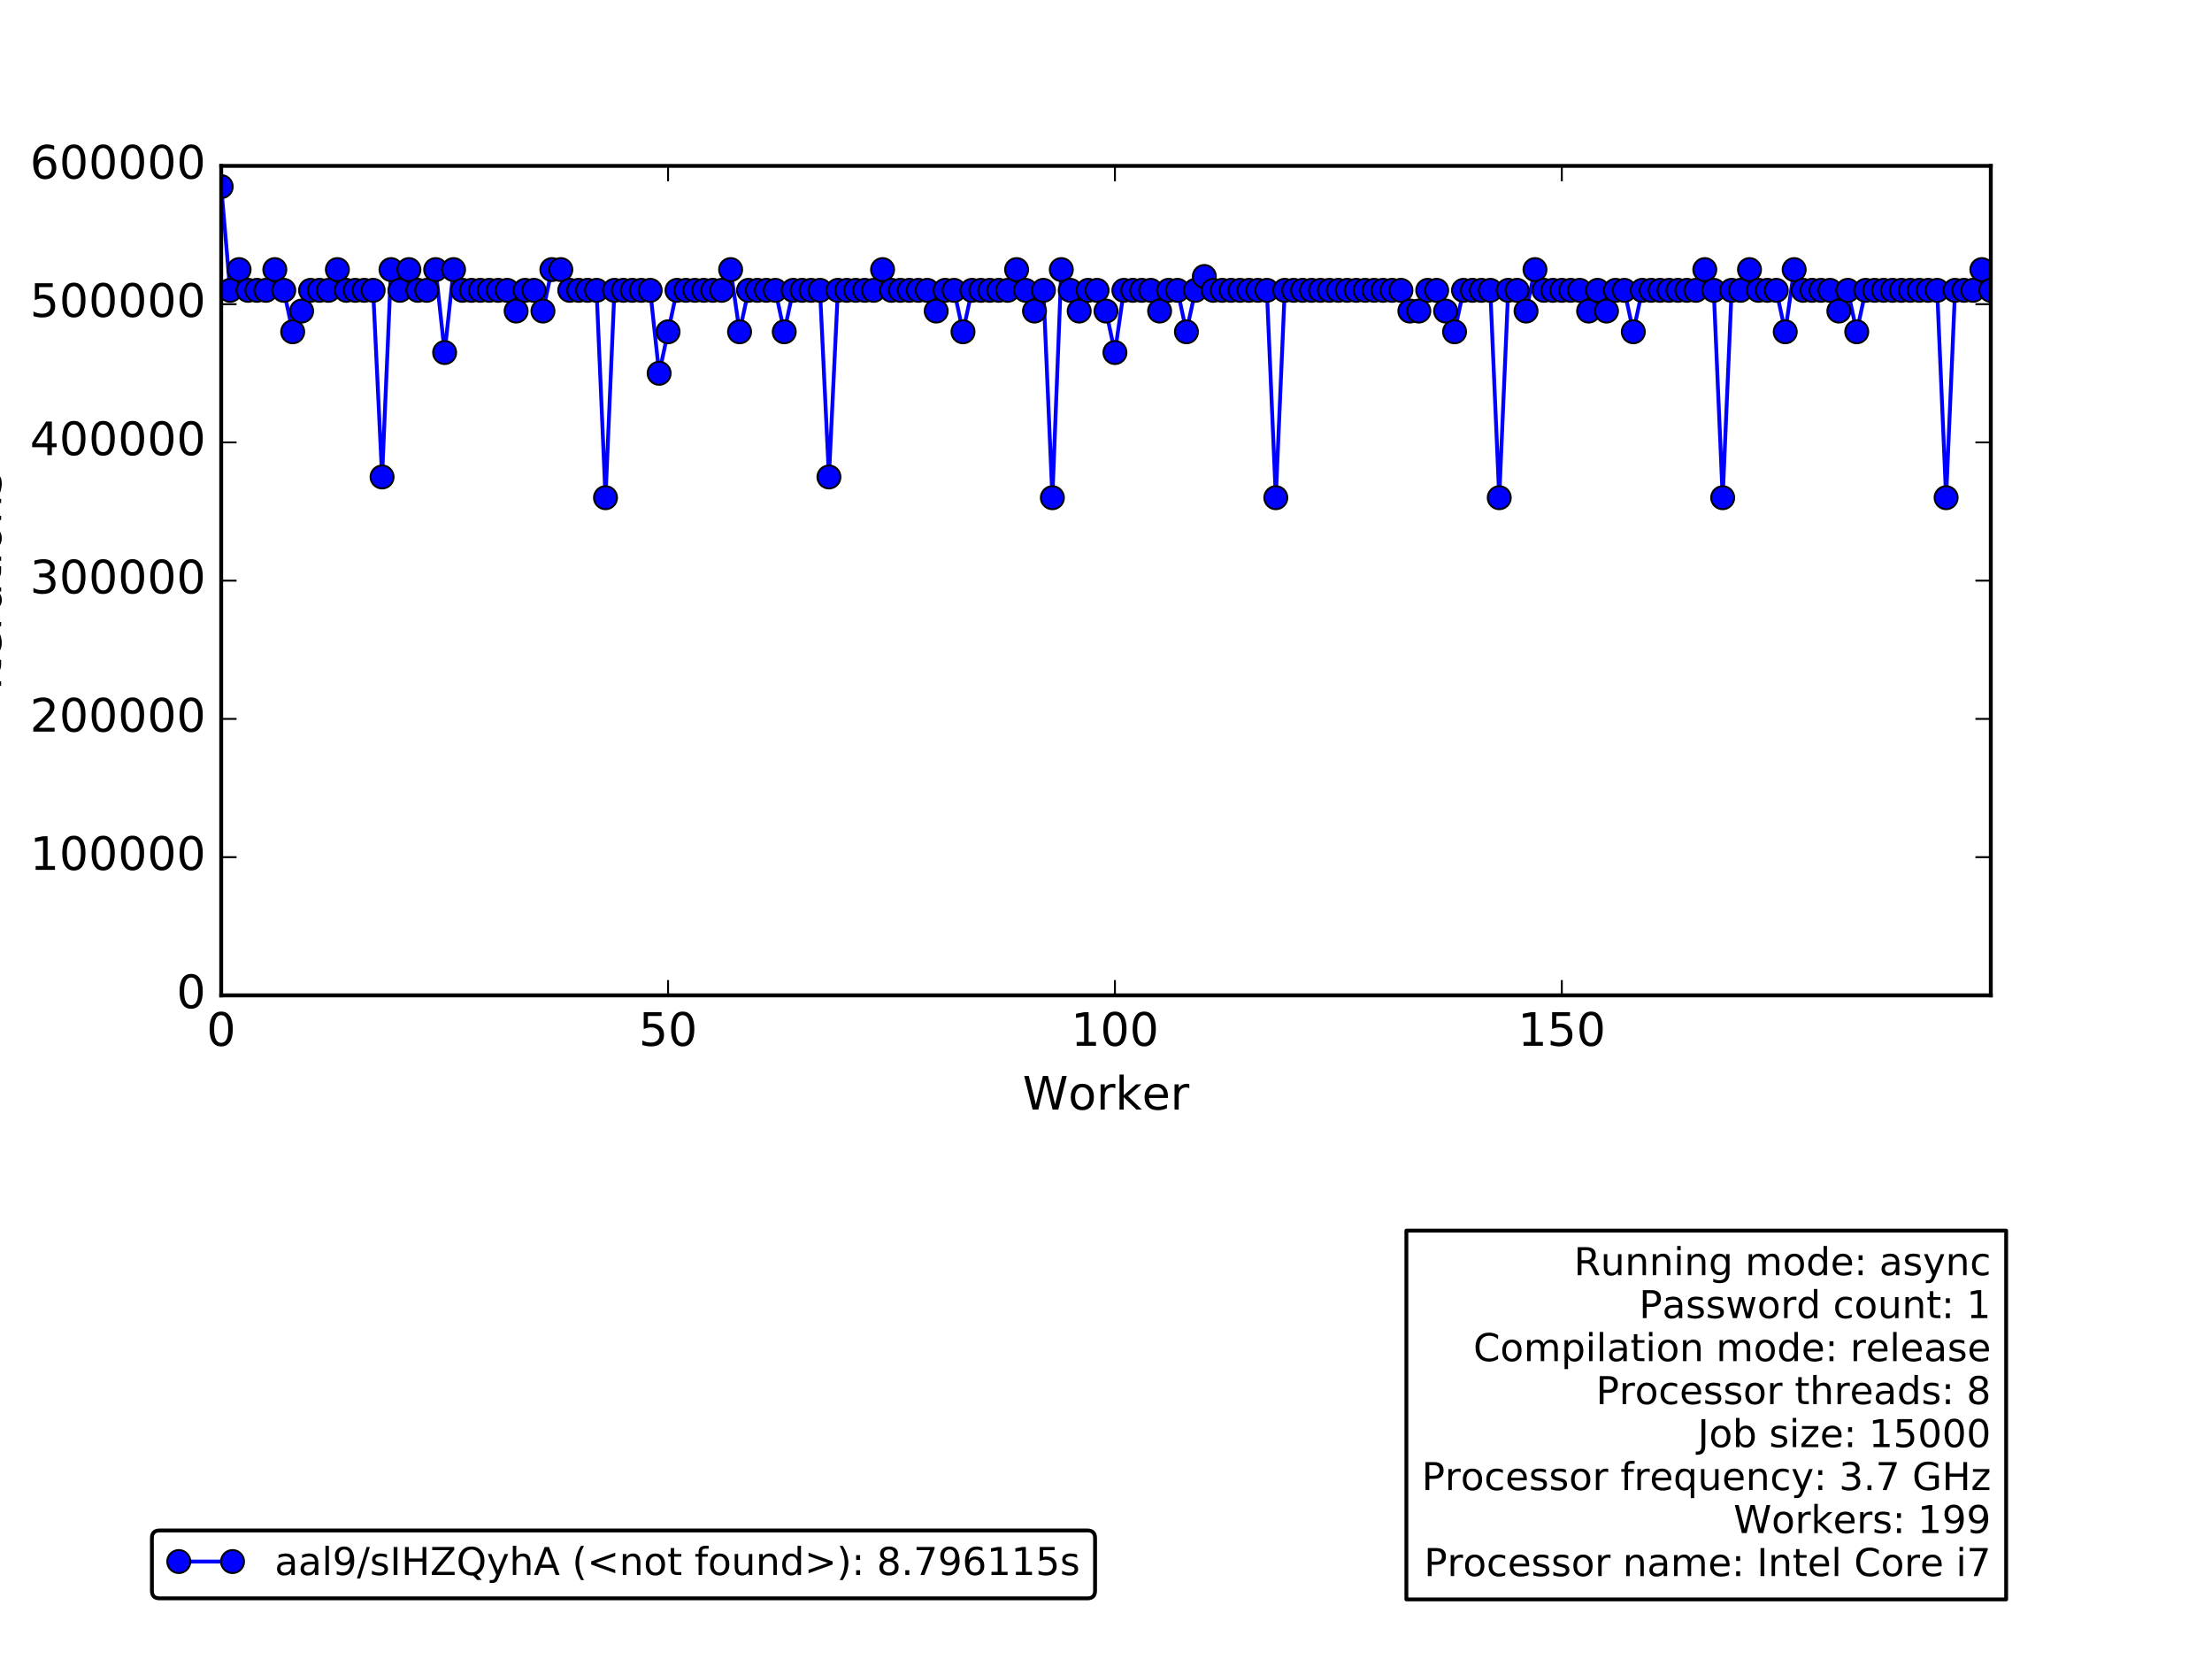 <?xml version="1.0" encoding="utf-8" standalone="no"?>
<!DOCTYPE svg PUBLIC "-//W3C//DTD SVG 1.1//EN"
  "http://www.w3.org/Graphics/SVG/1.1/DTD/svg11.dtd">
<!-- Created with matplotlib (http://matplotlib.org/) -->
<svg height="432pt" version="1.1" viewBox="0 0 576 432" width="576pt" xmlns="http://www.w3.org/2000/svg" xmlns:xlink="http://www.w3.org/1999/xlink">
 <defs>
  <style type="text/css">
*{stroke-linecap:butt;stroke-linejoin:round;stroke-miterlimit:100000;}
  </style>
 </defs>
 <g id="figure_1">
  <g id="patch_1">
   <path d="M 0 432 
L 576 432 
L 576 0 
L 0 0 
z
" style="fill:#ffffff;"/>
  </g>
  <g id="axes_1">
   <g id="patch_2">
    <path d="M 57.6 259.2 
L 518.4 259.2 
L 518.4 43.2 
L 57.6 43.2 
z
" style="fill:#ffffff;"/>
   </g>
   <g id="patch_3">
    <path clip-path="url(#p360ef25878)" d="M 57.6 259.2 
L 520.727 259.2 
L 520.727 259.2 
L 57.6 259.2 
z
" style="fill:#0000ff;opacity:0.4;stroke:#000000;stroke-linejoin:miter;"/>
   </g>
   <g id="line2d_1">
    <path clip-path="url(#p360ef25878)" d="M 57.6 48.6 
L 59.927 75.6 
L 62.255 70.2 
L 64.582 75.6 
L 69.236 75.6 
L 71.564 70.2 
L 73.891 75.6 
L 76.218 86.4 
L 80.873 75.6 
L 85.527 75.6 
L 87.855 70.2 
L 90.182 75.6 
L 97.164 75.6 
L 99.491 124.2 
L 101.818 70.2 
L 104.145 75.6 
L 106.473 70.2 
L 108.8 75.6 
L 111.127 75.6 
L 113.455 70.2 
L 115.782 91.8 
L 118.109 70.2 
L 120.436 75.6 
L 132.073 75.6 
L 134.4 81 
L 136.727 75.6 
L 139.055 75.6 
L 141.382 81 
L 143.709 70.2 
L 146.036 70.2 
L 148.364 75.6 
L 155.345 75.6 
L 157.673 129.6 
L 160 75.6 
L 169.309 75.6 
L 171.636 97.2 
L 176.291 75.6 
L 187.927 75.6 
L 190.255 70.2 
L 192.582 86.4 
L 194.909 75.6 
L 201.891 75.6 
L 204.218 86.4 
L 206.545 75.6 
L 213.527 75.6 
L 215.855 124.2 
L 218.182 75.6 
L 227.491 75.6 
L 229.818 70.2 
L 232.145 75.6 
L 241.455 75.6 
L 243.782 81 
L 246.109 75.6 
L 248.436 75.6 
L 250.764 86.4 
L 253.091 75.6 
L 262.4 75.6 
L 264.727 70.2 
L 269.382 81 
L 271.709 75.6 
L 274.036 129.6 
L 276.364 70.2 
L 281.018 81 
L 283.345 75.6 
L 285.673 75.6 
L 288 81 
L 290.327 91.8 
L 292.655 75.6 
L 299.636 75.6 
L 301.964 81 
L 304.291 75.6 
L 306.618 75.6 
L 308.945 86.4 
L 311.273 75.6 
L 313.6 72 
L 315.927 75.6 
L 329.891 75.6 
L 332.218 129.6 
L 334.545 75.6 
L 364.8 75.6 
L 367.127 81 
L 369.455 81 
L 371.782 75.6 
L 374.109 75.6 
L 378.764 86.4 
L 381.091 75.6 
L 388.073 75.6 
L 390.4 129.6 
L 392.727 75.6 
L 395.055 75.6 
L 397.382 81 
L 399.709 70.2 
L 402.036 75.6 
L 411.345 75.6 
L 413.673 81 
L 416 75.6 
L 418.327 81 
L 420.655 75.6 
L 422.982 75.6 
L 425.309 86.4 
L 427.636 75.6 
L 441.6 75.6 
L 443.927 70.2 
L 446.255 75.6 
L 448.582 129.6 
L 450.909 75.6 
L 453.236 75.6 
L 455.564 70.2 
L 457.891 75.6 
L 462.545 75.6 
L 464.873 86.4 
L 467.2 70.2 
L 469.527 75.6 
L 476.509 75.6 
L 478.836 81 
L 481.164 75.6 
L 483.491 86.4 
L 485.818 75.6 
L 504.436 75.6 
L 506.764 129.6 
L 509.091 75.6 
L 513.745 75.6 
L 516.073 70.2 
L 518.4 75.6 
L 518.4 75.6 
" style="fill:none;stroke:#0000ff;stroke-linecap:square;"/>
    <defs>
     <path d="M 0 3 
C 0.796 3 1.559 2.684 2.121 2.121 
C 2.684 1.559 3 0.796 3 0 
C 3 -0.796 2.684 -1.559 2.121 -2.121 
C 1.559 -2.684 0.796 -3 0 -3 
C -0.796 -3 -1.559 -2.684 -2.121 -2.121 
C -2.684 -1.559 -3 -0.796 -3 0 
C -3 0.796 -2.684 1.559 -2.121 2.121 
C -1.559 2.684 -0.796 3 0 3 
z
" id="mff47da4907" style="stroke:#000000;stroke-width:0.5;"/>
    </defs>
    <g clip-path="url(#p360ef25878)">
     <use style="fill:#0000ff;stroke:#000000;stroke-width:0.5;" x="57.6" xlink:href="#mff47da4907" y="48.6"/>
     <use style="fill:#0000ff;stroke:#000000;stroke-width:0.5;" x="59.927" xlink:href="#mff47da4907" y="75.6"/>
     <use style="fill:#0000ff;stroke:#000000;stroke-width:0.5;" x="62.255" xlink:href="#mff47da4907" y="70.2"/>
     <use style="fill:#0000ff;stroke:#000000;stroke-width:0.5;" x="64.582" xlink:href="#mff47da4907" y="75.6"/>
     <use style="fill:#0000ff;stroke:#000000;stroke-width:0.5;" x="66.909" xlink:href="#mff47da4907" y="75.6"/>
     <use style="fill:#0000ff;stroke:#000000;stroke-width:0.5;" x="69.236" xlink:href="#mff47da4907" y="75.6"/>
     <use style="fill:#0000ff;stroke:#000000;stroke-width:0.5;" x="71.564" xlink:href="#mff47da4907" y="70.2"/>
     <use style="fill:#0000ff;stroke:#000000;stroke-width:0.5;" x="73.891" xlink:href="#mff47da4907" y="75.6"/>
     <use style="fill:#0000ff;stroke:#000000;stroke-width:0.5;" x="76.218" xlink:href="#mff47da4907" y="86.4"/>
     <use style="fill:#0000ff;stroke:#000000;stroke-width:0.5;" x="78.545" xlink:href="#mff47da4907" y="81.0"/>
     <use style="fill:#0000ff;stroke:#000000;stroke-width:0.5;" x="80.873" xlink:href="#mff47da4907" y="75.6"/>
     <use style="fill:#0000ff;stroke:#000000;stroke-width:0.5;" x="83.2" xlink:href="#mff47da4907" y="75.6"/>
     <use style="fill:#0000ff;stroke:#000000;stroke-width:0.5;" x="85.527" xlink:href="#mff47da4907" y="75.6"/>
     <use style="fill:#0000ff;stroke:#000000;stroke-width:0.5;" x="87.855" xlink:href="#mff47da4907" y="70.2"/>
     <use style="fill:#0000ff;stroke:#000000;stroke-width:0.5;" x="90.182" xlink:href="#mff47da4907" y="75.6"/>
     <use style="fill:#0000ff;stroke:#000000;stroke-width:0.5;" x="92.509" xlink:href="#mff47da4907" y="75.6"/>
     <use style="fill:#0000ff;stroke:#000000;stroke-width:0.5;" x="94.836" xlink:href="#mff47da4907" y="75.6"/>
     <use style="fill:#0000ff;stroke:#000000;stroke-width:0.5;" x="97.164" xlink:href="#mff47da4907" y="75.6"/>
     <use style="fill:#0000ff;stroke:#000000;stroke-width:0.5;" x="99.491" xlink:href="#mff47da4907" y="124.2"/>
     <use style="fill:#0000ff;stroke:#000000;stroke-width:0.5;" x="101.818" xlink:href="#mff47da4907" y="70.2"/>
     <use style="fill:#0000ff;stroke:#000000;stroke-width:0.5;" x="104.145" xlink:href="#mff47da4907" y="75.6"/>
     <use style="fill:#0000ff;stroke:#000000;stroke-width:0.5;" x="106.473" xlink:href="#mff47da4907" y="70.2"/>
     <use style="fill:#0000ff;stroke:#000000;stroke-width:0.5;" x="108.8" xlink:href="#mff47da4907" y="75.6"/>
     <use style="fill:#0000ff;stroke:#000000;stroke-width:0.5;" x="111.127" xlink:href="#mff47da4907" y="75.6"/>
     <use style="fill:#0000ff;stroke:#000000;stroke-width:0.5;" x="113.455" xlink:href="#mff47da4907" y="70.2"/>
     <use style="fill:#0000ff;stroke:#000000;stroke-width:0.5;" x="115.782" xlink:href="#mff47da4907" y="91.8"/>
     <use style="fill:#0000ff;stroke:#000000;stroke-width:0.5;" x="118.109" xlink:href="#mff47da4907" y="70.2"/>
     <use style="fill:#0000ff;stroke:#000000;stroke-width:0.5;" x="120.436" xlink:href="#mff47da4907" y="75.6"/>
     <use style="fill:#0000ff;stroke:#000000;stroke-width:0.5;" x="122.764" xlink:href="#mff47da4907" y="75.6"/>
     <use style="fill:#0000ff;stroke:#000000;stroke-width:0.5;" x="125.091" xlink:href="#mff47da4907" y="75.6"/>
     <use style="fill:#0000ff;stroke:#000000;stroke-width:0.5;" x="127.418" xlink:href="#mff47da4907" y="75.6"/>
     <use style="fill:#0000ff;stroke:#000000;stroke-width:0.5;" x="129.745" xlink:href="#mff47da4907" y="75.6"/>
     <use style="fill:#0000ff;stroke:#000000;stroke-width:0.5;" x="132.073" xlink:href="#mff47da4907" y="75.6"/>
     <use style="fill:#0000ff;stroke:#000000;stroke-width:0.5;" x="134.4" xlink:href="#mff47da4907" y="81.0"/>
     <use style="fill:#0000ff;stroke:#000000;stroke-width:0.5;" x="136.727" xlink:href="#mff47da4907" y="75.6"/>
     <use style="fill:#0000ff;stroke:#000000;stroke-width:0.5;" x="139.055" xlink:href="#mff47da4907" y="75.6"/>
     <use style="fill:#0000ff;stroke:#000000;stroke-width:0.5;" x="141.382" xlink:href="#mff47da4907" y="81.0"/>
     <use style="fill:#0000ff;stroke:#000000;stroke-width:0.5;" x="143.709" xlink:href="#mff47da4907" y="70.2"/>
     <use style="fill:#0000ff;stroke:#000000;stroke-width:0.5;" x="146.036" xlink:href="#mff47da4907" y="70.2"/>
     <use style="fill:#0000ff;stroke:#000000;stroke-width:0.5;" x="148.364" xlink:href="#mff47da4907" y="75.6"/>
     <use style="fill:#0000ff;stroke:#000000;stroke-width:0.5;" x="150.691" xlink:href="#mff47da4907" y="75.6"/>
     <use style="fill:#0000ff;stroke:#000000;stroke-width:0.5;" x="153.018" xlink:href="#mff47da4907" y="75.6"/>
     <use style="fill:#0000ff;stroke:#000000;stroke-width:0.5;" x="155.345" xlink:href="#mff47da4907" y="75.6"/>
     <use style="fill:#0000ff;stroke:#000000;stroke-width:0.5;" x="157.673" xlink:href="#mff47da4907" y="129.6"/>
     <use style="fill:#0000ff;stroke:#000000;stroke-width:0.5;" x="160.0" xlink:href="#mff47da4907" y="75.6"/>
     <use style="fill:#0000ff;stroke:#000000;stroke-width:0.5;" x="162.327" xlink:href="#mff47da4907" y="75.6"/>
     <use style="fill:#0000ff;stroke:#000000;stroke-width:0.5;" x="164.655" xlink:href="#mff47da4907" y="75.6"/>
     <use style="fill:#0000ff;stroke:#000000;stroke-width:0.5;" x="166.982" xlink:href="#mff47da4907" y="75.6"/>
     <use style="fill:#0000ff;stroke:#000000;stroke-width:0.5;" x="169.309" xlink:href="#mff47da4907" y="75.6"/>
     <use style="fill:#0000ff;stroke:#000000;stroke-width:0.5;" x="171.636" xlink:href="#mff47da4907" y="97.2"/>
     <use style="fill:#0000ff;stroke:#000000;stroke-width:0.5;" x="173.964" xlink:href="#mff47da4907" y="86.4"/>
     <use style="fill:#0000ff;stroke:#000000;stroke-width:0.5;" x="176.291" xlink:href="#mff47da4907" y="75.6"/>
     <use style="fill:#0000ff;stroke:#000000;stroke-width:0.5;" x="178.618" xlink:href="#mff47da4907" y="75.6"/>
     <use style="fill:#0000ff;stroke:#000000;stroke-width:0.5;" x="180.945" xlink:href="#mff47da4907" y="75.6"/>
     <use style="fill:#0000ff;stroke:#000000;stroke-width:0.5;" x="183.273" xlink:href="#mff47da4907" y="75.6"/>
     <use style="fill:#0000ff;stroke:#000000;stroke-width:0.5;" x="185.6" xlink:href="#mff47da4907" y="75.6"/>
     <use style="fill:#0000ff;stroke:#000000;stroke-width:0.5;" x="187.927" xlink:href="#mff47da4907" y="75.6"/>
     <use style="fill:#0000ff;stroke:#000000;stroke-width:0.5;" x="190.255" xlink:href="#mff47da4907" y="70.2"/>
     <use style="fill:#0000ff;stroke:#000000;stroke-width:0.5;" x="192.582" xlink:href="#mff47da4907" y="86.4"/>
     <use style="fill:#0000ff;stroke:#000000;stroke-width:0.5;" x="194.909" xlink:href="#mff47da4907" y="75.6"/>
     <use style="fill:#0000ff;stroke:#000000;stroke-width:0.5;" x="197.236" xlink:href="#mff47da4907" y="75.6"/>
     <use style="fill:#0000ff;stroke:#000000;stroke-width:0.5;" x="199.564" xlink:href="#mff47da4907" y="75.6"/>
     <use style="fill:#0000ff;stroke:#000000;stroke-width:0.5;" x="201.891" xlink:href="#mff47da4907" y="75.6"/>
     <use style="fill:#0000ff;stroke:#000000;stroke-width:0.5;" x="204.218" xlink:href="#mff47da4907" y="86.4"/>
     <use style="fill:#0000ff;stroke:#000000;stroke-width:0.5;" x="206.545" xlink:href="#mff47da4907" y="75.6"/>
     <use style="fill:#0000ff;stroke:#000000;stroke-width:0.5;" x="208.873" xlink:href="#mff47da4907" y="75.6"/>
     <use style="fill:#0000ff;stroke:#000000;stroke-width:0.5;" x="211.2" xlink:href="#mff47da4907" y="75.6"/>
     <use style="fill:#0000ff;stroke:#000000;stroke-width:0.5;" x="213.527" xlink:href="#mff47da4907" y="75.6"/>
     <use style="fill:#0000ff;stroke:#000000;stroke-width:0.5;" x="215.855" xlink:href="#mff47da4907" y="124.2"/>
     <use style="fill:#0000ff;stroke:#000000;stroke-width:0.5;" x="218.182" xlink:href="#mff47da4907" y="75.6"/>
     <use style="fill:#0000ff;stroke:#000000;stroke-width:0.5;" x="220.509" xlink:href="#mff47da4907" y="75.6"/>
     <use style="fill:#0000ff;stroke:#000000;stroke-width:0.5;" x="222.836" xlink:href="#mff47da4907" y="75.6"/>
     <use style="fill:#0000ff;stroke:#000000;stroke-width:0.5;" x="225.164" xlink:href="#mff47da4907" y="75.6"/>
     <use style="fill:#0000ff;stroke:#000000;stroke-width:0.5;" x="227.491" xlink:href="#mff47da4907" y="75.6"/>
     <use style="fill:#0000ff;stroke:#000000;stroke-width:0.5;" x="229.818" xlink:href="#mff47da4907" y="70.2"/>
     <use style="fill:#0000ff;stroke:#000000;stroke-width:0.5;" x="232.145" xlink:href="#mff47da4907" y="75.6"/>
     <use style="fill:#0000ff;stroke:#000000;stroke-width:0.5;" x="234.473" xlink:href="#mff47da4907" y="75.6"/>
     <use style="fill:#0000ff;stroke:#000000;stroke-width:0.5;" x="236.8" xlink:href="#mff47da4907" y="75.6"/>
     <use style="fill:#0000ff;stroke:#000000;stroke-width:0.5;" x="239.127" xlink:href="#mff47da4907" y="75.6"/>
     <use style="fill:#0000ff;stroke:#000000;stroke-width:0.5;" x="241.455" xlink:href="#mff47da4907" y="75.6"/>
     <use style="fill:#0000ff;stroke:#000000;stroke-width:0.5;" x="243.782" xlink:href="#mff47da4907" y="81.0"/>
     <use style="fill:#0000ff;stroke:#000000;stroke-width:0.5;" x="246.109" xlink:href="#mff47da4907" y="75.6"/>
     <use style="fill:#0000ff;stroke:#000000;stroke-width:0.5;" x="248.436" xlink:href="#mff47da4907" y="75.6"/>
     <use style="fill:#0000ff;stroke:#000000;stroke-width:0.5;" x="250.764" xlink:href="#mff47da4907" y="86.4"/>
     <use style="fill:#0000ff;stroke:#000000;stroke-width:0.5;" x="253.091" xlink:href="#mff47da4907" y="75.6"/>
     <use style="fill:#0000ff;stroke:#000000;stroke-width:0.5;" x="255.418" xlink:href="#mff47da4907" y="75.6"/>
     <use style="fill:#0000ff;stroke:#000000;stroke-width:0.5;" x="257.745" xlink:href="#mff47da4907" y="75.6"/>
     <use style="fill:#0000ff;stroke:#000000;stroke-width:0.5;" x="260.073" xlink:href="#mff47da4907" y="75.6"/>
     <use style="fill:#0000ff;stroke:#000000;stroke-width:0.5;" x="262.4" xlink:href="#mff47da4907" y="75.6"/>
     <use style="fill:#0000ff;stroke:#000000;stroke-width:0.5;" x="264.727" xlink:href="#mff47da4907" y="70.2"/>
     <use style="fill:#0000ff;stroke:#000000;stroke-width:0.5;" x="267.055" xlink:href="#mff47da4907" y="75.6"/>
     <use style="fill:#0000ff;stroke:#000000;stroke-width:0.5;" x="269.382" xlink:href="#mff47da4907" y="81.0"/>
     <use style="fill:#0000ff;stroke:#000000;stroke-width:0.5;" x="271.709" xlink:href="#mff47da4907" y="75.6"/>
     <use style="fill:#0000ff;stroke:#000000;stroke-width:0.5;" x="274.036" xlink:href="#mff47da4907" y="129.6"/>
     <use style="fill:#0000ff;stroke:#000000;stroke-width:0.5;" x="276.364" xlink:href="#mff47da4907" y="70.2"/>
     <use style="fill:#0000ff;stroke:#000000;stroke-width:0.5;" x="278.691" xlink:href="#mff47da4907" y="75.6"/>
     <use style="fill:#0000ff;stroke:#000000;stroke-width:0.5;" x="281.018" xlink:href="#mff47da4907" y="81.0"/>
     <use style="fill:#0000ff;stroke:#000000;stroke-width:0.5;" x="283.345" xlink:href="#mff47da4907" y="75.6"/>
     <use style="fill:#0000ff;stroke:#000000;stroke-width:0.5;" x="285.673" xlink:href="#mff47da4907" y="75.6"/>
     <use style="fill:#0000ff;stroke:#000000;stroke-width:0.5;" x="288.0" xlink:href="#mff47da4907" y="81.0"/>
     <use style="fill:#0000ff;stroke:#000000;stroke-width:0.5;" x="290.327" xlink:href="#mff47da4907" y="91.8"/>
     <use style="fill:#0000ff;stroke:#000000;stroke-width:0.5;" x="292.655" xlink:href="#mff47da4907" y="75.6"/>
     <use style="fill:#0000ff;stroke:#000000;stroke-width:0.5;" x="294.982" xlink:href="#mff47da4907" y="75.6"/>
     <use style="fill:#0000ff;stroke:#000000;stroke-width:0.5;" x="297.309" xlink:href="#mff47da4907" y="75.6"/>
     <use style="fill:#0000ff;stroke:#000000;stroke-width:0.5;" x="299.636" xlink:href="#mff47da4907" y="75.6"/>
     <use style="fill:#0000ff;stroke:#000000;stroke-width:0.5;" x="301.964" xlink:href="#mff47da4907" y="81.0"/>
     <use style="fill:#0000ff;stroke:#000000;stroke-width:0.5;" x="304.291" xlink:href="#mff47da4907" y="75.6"/>
     <use style="fill:#0000ff;stroke:#000000;stroke-width:0.5;" x="306.618" xlink:href="#mff47da4907" y="75.6"/>
     <use style="fill:#0000ff;stroke:#000000;stroke-width:0.5;" x="308.945" xlink:href="#mff47da4907" y="86.4"/>
     <use style="fill:#0000ff;stroke:#000000;stroke-width:0.5;" x="311.273" xlink:href="#mff47da4907" y="75.6"/>
     <use style="fill:#0000ff;stroke:#000000;stroke-width:0.5;" x="313.6" xlink:href="#mff47da4907" y="72.0"/>
     <use style="fill:#0000ff;stroke:#000000;stroke-width:0.5;" x="315.927" xlink:href="#mff47da4907" y="75.6"/>
     <use style="fill:#0000ff;stroke:#000000;stroke-width:0.5;" x="318.255" xlink:href="#mff47da4907" y="75.6"/>
     <use style="fill:#0000ff;stroke:#000000;stroke-width:0.5;" x="320.582" xlink:href="#mff47da4907" y="75.6"/>
     <use style="fill:#0000ff;stroke:#000000;stroke-width:0.5;" x="322.909" xlink:href="#mff47da4907" y="75.6"/>
     <use style="fill:#0000ff;stroke:#000000;stroke-width:0.5;" x="325.236" xlink:href="#mff47da4907" y="75.6"/>
     <use style="fill:#0000ff;stroke:#000000;stroke-width:0.5;" x="327.564" xlink:href="#mff47da4907" y="75.6"/>
     <use style="fill:#0000ff;stroke:#000000;stroke-width:0.5;" x="329.891" xlink:href="#mff47da4907" y="75.6"/>
     <use style="fill:#0000ff;stroke:#000000;stroke-width:0.5;" x="332.218" xlink:href="#mff47da4907" y="129.6"/>
     <use style="fill:#0000ff;stroke:#000000;stroke-width:0.5;" x="334.545" xlink:href="#mff47da4907" y="75.6"/>
     <use style="fill:#0000ff;stroke:#000000;stroke-width:0.5;" x="336.873" xlink:href="#mff47da4907" y="75.6"/>
     <use style="fill:#0000ff;stroke:#000000;stroke-width:0.5;" x="339.2" xlink:href="#mff47da4907" y="75.6"/>
     <use style="fill:#0000ff;stroke:#000000;stroke-width:0.5;" x="341.527" xlink:href="#mff47da4907" y="75.6"/>
     <use style="fill:#0000ff;stroke:#000000;stroke-width:0.5;" x="343.855" xlink:href="#mff47da4907" y="75.6"/>
     <use style="fill:#0000ff;stroke:#000000;stroke-width:0.5;" x="346.182" xlink:href="#mff47da4907" y="75.6"/>
     <use style="fill:#0000ff;stroke:#000000;stroke-width:0.5;" x="348.509" xlink:href="#mff47da4907" y="75.6"/>
     <use style="fill:#0000ff;stroke:#000000;stroke-width:0.5;" x="350.836" xlink:href="#mff47da4907" y="75.6"/>
     <use style="fill:#0000ff;stroke:#000000;stroke-width:0.5;" x="353.164" xlink:href="#mff47da4907" y="75.6"/>
     <use style="fill:#0000ff;stroke:#000000;stroke-width:0.5;" x="355.491" xlink:href="#mff47da4907" y="75.6"/>
     <use style="fill:#0000ff;stroke:#000000;stroke-width:0.5;" x="357.818" xlink:href="#mff47da4907" y="75.6"/>
     <use style="fill:#0000ff;stroke:#000000;stroke-width:0.5;" x="360.145" xlink:href="#mff47da4907" y="75.6"/>
     <use style="fill:#0000ff;stroke:#000000;stroke-width:0.5;" x="362.473" xlink:href="#mff47da4907" y="75.6"/>
     <use style="fill:#0000ff;stroke:#000000;stroke-width:0.5;" x="364.8" xlink:href="#mff47da4907" y="75.6"/>
     <use style="fill:#0000ff;stroke:#000000;stroke-width:0.5;" x="367.127" xlink:href="#mff47da4907" y="81.0"/>
     <use style="fill:#0000ff;stroke:#000000;stroke-width:0.5;" x="369.455" xlink:href="#mff47da4907" y="81.0"/>
     <use style="fill:#0000ff;stroke:#000000;stroke-width:0.5;" x="371.782" xlink:href="#mff47da4907" y="75.6"/>
     <use style="fill:#0000ff;stroke:#000000;stroke-width:0.5;" x="374.109" xlink:href="#mff47da4907" y="75.6"/>
     <use style="fill:#0000ff;stroke:#000000;stroke-width:0.5;" x="376.436" xlink:href="#mff47da4907" y="81.0"/>
     <use style="fill:#0000ff;stroke:#000000;stroke-width:0.5;" x="378.764" xlink:href="#mff47da4907" y="86.4"/>
     <use style="fill:#0000ff;stroke:#000000;stroke-width:0.5;" x="381.091" xlink:href="#mff47da4907" y="75.6"/>
     <use style="fill:#0000ff;stroke:#000000;stroke-width:0.5;" x="383.418" xlink:href="#mff47da4907" y="75.6"/>
     <use style="fill:#0000ff;stroke:#000000;stroke-width:0.5;" x="385.745" xlink:href="#mff47da4907" y="75.6"/>
     <use style="fill:#0000ff;stroke:#000000;stroke-width:0.5;" x="388.073" xlink:href="#mff47da4907" y="75.6"/>
     <use style="fill:#0000ff;stroke:#000000;stroke-width:0.5;" x="390.4" xlink:href="#mff47da4907" y="129.6"/>
     <use style="fill:#0000ff;stroke:#000000;stroke-width:0.5;" x="392.727" xlink:href="#mff47da4907" y="75.6"/>
     <use style="fill:#0000ff;stroke:#000000;stroke-width:0.5;" x="395.055" xlink:href="#mff47da4907" y="75.6"/>
     <use style="fill:#0000ff;stroke:#000000;stroke-width:0.5;" x="397.382" xlink:href="#mff47da4907" y="81.0"/>
     <use style="fill:#0000ff;stroke:#000000;stroke-width:0.5;" x="399.709" xlink:href="#mff47da4907" y="70.2"/>
     <use style="fill:#0000ff;stroke:#000000;stroke-width:0.5;" x="402.036" xlink:href="#mff47da4907" y="75.6"/>
     <use style="fill:#0000ff;stroke:#000000;stroke-width:0.5;" x="404.364" xlink:href="#mff47da4907" y="75.6"/>
     <use style="fill:#0000ff;stroke:#000000;stroke-width:0.5;" x="406.691" xlink:href="#mff47da4907" y="75.6"/>
     <use style="fill:#0000ff;stroke:#000000;stroke-width:0.5;" x="409.018" xlink:href="#mff47da4907" y="75.6"/>
     <use style="fill:#0000ff;stroke:#000000;stroke-width:0.5;" x="411.345" xlink:href="#mff47da4907" y="75.6"/>
     <use style="fill:#0000ff;stroke:#000000;stroke-width:0.5;" x="413.673" xlink:href="#mff47da4907" y="81.0"/>
     <use style="fill:#0000ff;stroke:#000000;stroke-width:0.5;" x="416.0" xlink:href="#mff47da4907" y="75.6"/>
     <use style="fill:#0000ff;stroke:#000000;stroke-width:0.5;" x="418.327" xlink:href="#mff47da4907" y="81.0"/>
     <use style="fill:#0000ff;stroke:#000000;stroke-width:0.5;" x="420.655" xlink:href="#mff47da4907" y="75.6"/>
     <use style="fill:#0000ff;stroke:#000000;stroke-width:0.5;" x="422.982" xlink:href="#mff47da4907" y="75.6"/>
     <use style="fill:#0000ff;stroke:#000000;stroke-width:0.5;" x="425.309" xlink:href="#mff47da4907" y="86.4"/>
     <use style="fill:#0000ff;stroke:#000000;stroke-width:0.5;" x="427.636" xlink:href="#mff47da4907" y="75.6"/>
     <use style="fill:#0000ff;stroke:#000000;stroke-width:0.5;" x="429.964" xlink:href="#mff47da4907" y="75.6"/>
     <use style="fill:#0000ff;stroke:#000000;stroke-width:0.5;" x="432.291" xlink:href="#mff47da4907" y="75.6"/>
     <use style="fill:#0000ff;stroke:#000000;stroke-width:0.5;" x="434.618" xlink:href="#mff47da4907" y="75.6"/>
     <use style="fill:#0000ff;stroke:#000000;stroke-width:0.5;" x="436.945" xlink:href="#mff47da4907" y="75.6"/>
     <use style="fill:#0000ff;stroke:#000000;stroke-width:0.5;" x="439.273" xlink:href="#mff47da4907" y="75.6"/>
     <use style="fill:#0000ff;stroke:#000000;stroke-width:0.5;" x="441.6" xlink:href="#mff47da4907" y="75.6"/>
     <use style="fill:#0000ff;stroke:#000000;stroke-width:0.5;" x="443.927" xlink:href="#mff47da4907" y="70.2"/>
     <use style="fill:#0000ff;stroke:#000000;stroke-width:0.5;" x="446.255" xlink:href="#mff47da4907" y="75.6"/>
     <use style="fill:#0000ff;stroke:#000000;stroke-width:0.5;" x="448.582" xlink:href="#mff47da4907" y="129.6"/>
     <use style="fill:#0000ff;stroke:#000000;stroke-width:0.5;" x="450.909" xlink:href="#mff47da4907" y="75.6"/>
     <use style="fill:#0000ff;stroke:#000000;stroke-width:0.5;" x="453.236" xlink:href="#mff47da4907" y="75.6"/>
     <use style="fill:#0000ff;stroke:#000000;stroke-width:0.5;" x="455.564" xlink:href="#mff47da4907" y="70.2"/>
     <use style="fill:#0000ff;stroke:#000000;stroke-width:0.5;" x="457.891" xlink:href="#mff47da4907" y="75.6"/>
     <use style="fill:#0000ff;stroke:#000000;stroke-width:0.5;" x="460.218" xlink:href="#mff47da4907" y="75.6"/>
     <use style="fill:#0000ff;stroke:#000000;stroke-width:0.5;" x="462.545" xlink:href="#mff47da4907" y="75.6"/>
     <use style="fill:#0000ff;stroke:#000000;stroke-width:0.5;" x="464.873" xlink:href="#mff47da4907" y="86.4"/>
     <use style="fill:#0000ff;stroke:#000000;stroke-width:0.5;" x="467.2" xlink:href="#mff47da4907" y="70.2"/>
     <use style="fill:#0000ff;stroke:#000000;stroke-width:0.5;" x="469.527" xlink:href="#mff47da4907" y="75.6"/>
     <use style="fill:#0000ff;stroke:#000000;stroke-width:0.5;" x="471.855" xlink:href="#mff47da4907" y="75.6"/>
     <use style="fill:#0000ff;stroke:#000000;stroke-width:0.5;" x="474.182" xlink:href="#mff47da4907" y="75.6"/>
     <use style="fill:#0000ff;stroke:#000000;stroke-width:0.5;" x="476.509" xlink:href="#mff47da4907" y="75.6"/>
     <use style="fill:#0000ff;stroke:#000000;stroke-width:0.5;" x="478.836" xlink:href="#mff47da4907" y="81.0"/>
     <use style="fill:#0000ff;stroke:#000000;stroke-width:0.5;" x="481.164" xlink:href="#mff47da4907" y="75.6"/>
     <use style="fill:#0000ff;stroke:#000000;stroke-width:0.5;" x="483.491" xlink:href="#mff47da4907" y="86.4"/>
     <use style="fill:#0000ff;stroke:#000000;stroke-width:0.5;" x="485.818" xlink:href="#mff47da4907" y="75.6"/>
     <use style="fill:#0000ff;stroke:#000000;stroke-width:0.5;" x="488.145" xlink:href="#mff47da4907" y="75.6"/>
     <use style="fill:#0000ff;stroke:#000000;stroke-width:0.5;" x="490.473" xlink:href="#mff47da4907" y="75.6"/>
     <use style="fill:#0000ff;stroke:#000000;stroke-width:0.5;" x="492.8" xlink:href="#mff47da4907" y="75.6"/>
     <use style="fill:#0000ff;stroke:#000000;stroke-width:0.5;" x="495.127" xlink:href="#mff47da4907" y="75.6"/>
     <use style="fill:#0000ff;stroke:#000000;stroke-width:0.5;" x="497.455" xlink:href="#mff47da4907" y="75.6"/>
     <use style="fill:#0000ff;stroke:#000000;stroke-width:0.5;" x="499.782" xlink:href="#mff47da4907" y="75.6"/>
     <use style="fill:#0000ff;stroke:#000000;stroke-width:0.5;" x="502.109" xlink:href="#mff47da4907" y="75.6"/>
     <use style="fill:#0000ff;stroke:#000000;stroke-width:0.5;" x="504.436" xlink:href="#mff47da4907" y="75.6"/>
     <use style="fill:#0000ff;stroke:#000000;stroke-width:0.5;" x="506.764" xlink:href="#mff47da4907" y="129.6"/>
     <use style="fill:#0000ff;stroke:#000000;stroke-width:0.5;" x="509.091" xlink:href="#mff47da4907" y="75.6"/>
     <use style="fill:#0000ff;stroke:#000000;stroke-width:0.5;" x="511.418" xlink:href="#mff47da4907" y="75.6"/>
     <use style="fill:#0000ff;stroke:#000000;stroke-width:0.5;" x="513.745" xlink:href="#mff47da4907" y="75.6"/>
     <use style="fill:#0000ff;stroke:#000000;stroke-width:0.5;" x="516.073" xlink:href="#mff47da4907" y="70.2"/>
     <use style="fill:#0000ff;stroke:#000000;stroke-width:0.5;" x="518.4" xlink:href="#mff47da4907" y="75.6"/>
    </g>
   </g>
   <g id="patch_4">
    <path d="M 57.6 43.2 
L 518.4 43.2 
" style="fill:none;stroke:#000000;stroke-linecap:square;stroke-linejoin:miter;"/>
   </g>
   <g id="patch_5">
    <path d="M 57.6 259.2 
L 57.6 43.2 
" style="fill:none;stroke:#000000;stroke-linecap:square;stroke-linejoin:miter;"/>
   </g>
   <g id="patch_6">
    <path d="M 57.6 259.2 
L 518.4 259.2 
" style="fill:none;stroke:#000000;stroke-linecap:square;stroke-linejoin:miter;"/>
   </g>
   <g id="patch_7">
    <path d="M 518.4 259.2 
L 518.4 43.2 
" style="fill:none;stroke:#000000;stroke-linecap:square;stroke-linejoin:miter;"/>
   </g>
   <g id="matplotlib.axis_1">
    <g id="xtick_1">
     <g id="line2d_2">
      <defs>
       <path d="M 0 0 
L 0 -4 
" id="m5c4008a3a0" style="stroke:#000000;stroke-width:0.5;"/>
      </defs>
      <g>
       <use style="stroke:#000000;stroke-width:0.5;" x="57.6" xlink:href="#m5c4008a3a0" y="259.2"/>
      </g>
     </g>
     <g id="line2d_3">
      <defs>
       <path d="M 0 0 
L 0 4 
" id="m23b1cbd661" style="stroke:#000000;stroke-width:0.5;"/>
      </defs>
      <g>
       <use style="stroke:#000000;stroke-width:0.5;" x="57.6" xlink:href="#m23b1cbd661" y="43.2"/>
      </g>
     </g>
     <g id="text_1">
      <!-- 0 -->
      <defs>
       <path d="M 31.781 66.406 
Q 24.172 66.406 20.328 58.906 
Q 16.5 51.422 16.5 36.375 
Q 16.5 21.391 20.328 13.891 
Q 24.172 6.391 31.781 6.391 
Q 39.453 6.391 43.281 13.891 
Q 47.125 21.391 47.125 36.375 
Q 47.125 51.422 43.281 58.906 
Q 39.453 66.406 31.781 66.406 
M 31.781 74.219 
Q 44.047 74.219 50.516 64.516 
Q 56.984 54.828 56.984 36.375 
Q 56.984 17.969 50.516 8.266 
Q 44.047 -1.422 31.781 -1.422 
Q 19.531 -1.422 13.062 8.266 
Q 6.594 17.969 6.594 36.375 
Q 6.594 54.828 13.062 64.516 
Q 19.531 74.219 31.781 74.219 
" id="BitstreamVeraSans-Roman-30"/>
      </defs>
      <g transform="translate(53.782 272.318)scale(0.12 -0.12)">
       <use xlink:href="#BitstreamVeraSans-Roman-30"/>
      </g>
     </g>
    </g>
    <g id="xtick_2">
     <g id="line2d_4">
      <g>
       <use style="stroke:#000000;stroke-width:0.5;" x="173.964" xlink:href="#m5c4008a3a0" y="259.2"/>
      </g>
     </g>
     <g id="line2d_5">
      <g>
       <use style="stroke:#000000;stroke-width:0.5;" x="173.964" xlink:href="#m23b1cbd661" y="43.2"/>
      </g>
     </g>
     <g id="text_2">
      <!-- 50 -->
      <defs>
       <path d="M 10.797 72.906 
L 49.516 72.906 
L 49.516 64.594 
L 19.828 64.594 
L 19.828 46.734 
Q 21.969 47.469 24.109 47.828 
Q 26.266 48.188 28.422 48.188 
Q 40.625 48.188 47.75 41.5 
Q 54.891 34.812 54.891 23.391 
Q 54.891 11.625 47.562 5.094 
Q 40.234 -1.422 26.906 -1.422 
Q 22.312 -1.422 17.547 -0.641 
Q 12.797 0.141 7.719 1.703 
L 7.719 11.625 
Q 12.109 9.234 16.797 8.062 
Q 21.484 6.891 26.703 6.891 
Q 35.156 6.891 40.078 11.328 
Q 45.016 15.766 45.016 23.391 
Q 45.016 31 40.078 35.438 
Q 35.156 39.891 26.703 39.891 
Q 22.75 39.891 18.812 39.016 
Q 14.891 38.141 10.797 36.281 
z
" id="BitstreamVeraSans-Roman-35"/>
      </defs>
      <g transform="translate(166.329 272.318)scale(0.12 -0.12)">
       <use xlink:href="#BitstreamVeraSans-Roman-35"/>
       <use x="63.623" xlink:href="#BitstreamVeraSans-Roman-30"/>
      </g>
     </g>
    </g>
    <g id="xtick_3">
     <g id="line2d_6">
      <g>
       <use style="stroke:#000000;stroke-width:0.5;" x="290.327" xlink:href="#m5c4008a3a0" y="259.2"/>
      </g>
     </g>
     <g id="line2d_7">
      <g>
       <use style="stroke:#000000;stroke-width:0.5;" x="290.327" xlink:href="#m23b1cbd661" y="43.2"/>
      </g>
     </g>
     <g id="text_3">
      <!-- 100 -->
      <defs>
       <path d="M 12.406 8.297 
L 28.516 8.297 
L 28.516 63.922 
L 10.984 60.406 
L 10.984 69.391 
L 28.422 72.906 
L 38.281 72.906 
L 38.281 8.297 
L 54.391 8.297 
L 54.391 0 
L 12.406 0 
z
" id="BitstreamVeraSans-Roman-31"/>
      </defs>
      <g transform="translate(278.875 272.318)scale(0.12 -0.12)">
       <use xlink:href="#BitstreamVeraSans-Roman-31"/>
       <use x="63.623" xlink:href="#BitstreamVeraSans-Roman-30"/>
       <use x="127.246" xlink:href="#BitstreamVeraSans-Roman-30"/>
      </g>
     </g>
    </g>
    <g id="xtick_4">
     <g id="line2d_8">
      <g>
       <use style="stroke:#000000;stroke-width:0.5;" x="406.691" xlink:href="#m5c4008a3a0" y="259.2"/>
      </g>
     </g>
     <g id="line2d_9">
      <g>
       <use style="stroke:#000000;stroke-width:0.5;" x="406.691" xlink:href="#m23b1cbd661" y="43.2"/>
      </g>
     </g>
     <g id="text_4">
      <!-- 150 -->
      <g transform="translate(395.238 272.318)scale(0.12 -0.12)">
       <use xlink:href="#BitstreamVeraSans-Roman-31"/>
       <use x="63.623" xlink:href="#BitstreamVeraSans-Roman-35"/>
       <use x="127.246" xlink:href="#BitstreamVeraSans-Roman-30"/>
      </g>
     </g>
    </g>
    <g id="text_5">
     <!-- Worker -->
     <defs>
      <path d="M 56.203 29.594 
L 56.203 25.203 
L 14.891 25.203 
Q 15.484 15.922 20.484 11.062 
Q 25.484 6.203 34.422 6.203 
Q 39.594 6.203 44.453 7.469 
Q 49.312 8.734 54.109 11.281 
L 54.109 2.781 
Q 49.266 0.734 44.188 -0.344 
Q 39.109 -1.422 33.891 -1.422 
Q 20.797 -1.422 13.156 6.188 
Q 5.516 13.812 5.516 26.812 
Q 5.516 40.234 12.766 48.109 
Q 20.016 56 32.328 56 
Q 43.359 56 49.781 48.891 
Q 56.203 41.797 56.203 29.594 
M 47.219 32.234 
Q 47.125 39.594 43.094 43.984 
Q 39.062 48.391 32.422 48.391 
Q 24.906 48.391 20.391 44.141 
Q 15.875 39.891 15.188 32.172 
z
" id="BitstreamVeraSans-Roman-65"/>
      <path d="M 3.328 72.906 
L 13.281 72.906 
L 28.609 11.281 
L 43.891 72.906 
L 54.984 72.906 
L 70.312 11.281 
L 85.594 72.906 
L 95.609 72.906 
L 77.297 0 
L 64.891 0 
L 49.516 63.281 
L 33.984 0 
L 21.578 0 
z
" id="BitstreamVeraSans-Roman-57"/>
      <path d="M 9.078 75.984 
L 18.109 75.984 
L 18.109 31.109 
L 44.922 54.688 
L 56.391 54.688 
L 27.391 29.109 
L 57.625 0 
L 45.906 0 
L 18.109 26.703 
L 18.109 0 
L 9.078 0 
z
" id="BitstreamVeraSans-Roman-6b"/>
      <path d="M 30.609 48.391 
Q 23.391 48.391 19.188 42.75 
Q 14.984 37.109 14.984 27.297 
Q 14.984 17.484 19.156 11.844 
Q 23.344 6.203 30.609 6.203 
Q 37.797 6.203 41.984 11.859 
Q 46.188 17.531 46.188 27.297 
Q 46.188 37.016 41.984 42.703 
Q 37.797 48.391 30.609 48.391 
M 30.609 56 
Q 42.328 56 49.016 48.375 
Q 55.719 40.766 55.719 27.297 
Q 55.719 13.875 49.016 6.219 
Q 42.328 -1.422 30.609 -1.422 
Q 18.844 -1.422 12.172 6.219 
Q 5.516 13.875 5.516 27.297 
Q 5.516 40.766 12.172 48.375 
Q 18.844 56 30.609 56 
" id="BitstreamVeraSans-Roman-6f"/>
      <path d="M 41.109 46.297 
Q 39.594 47.172 37.812 47.578 
Q 36.031 48 33.891 48 
Q 26.266 48 22.188 43.047 
Q 18.109 38.094 18.109 28.812 
L 18.109 0 
L 9.078 0 
L 9.078 54.688 
L 18.109 54.688 
L 18.109 46.188 
Q 20.953 51.172 25.484 53.578 
Q 30.031 56 36.531 56 
Q 37.453 56 38.578 55.875 
Q 39.703 55.766 41.062 55.516 
z
" id="BitstreamVeraSans-Roman-72"/>
     </defs>
     <g transform="translate(266.304 288.932)scale(0.12 -0.12)">
      <use xlink:href="#BitstreamVeraSans-Roman-57"/>
      <use x="98.799" xlink:href="#BitstreamVeraSans-Roman-6f"/>
      <use x="159.98" xlink:href="#BitstreamVeraSans-Roman-72"/>
      <use x="201.094" xlink:href="#BitstreamVeraSans-Roman-6b"/>
      <use x="258.957" xlink:href="#BitstreamVeraSans-Roman-65"/>
      <use x="320.48" xlink:href="#BitstreamVeraSans-Roman-72"/>
     </g>
    </g>
   </g>
   <g id="matplotlib.axis_2">
    <g id="ytick_1">
     <g id="line2d_10">
      <defs>
       <path d="M 0 0 
L 4 0 
" id="m855ea75c40" style="stroke:#000000;stroke-width:0.5;"/>
      </defs>
      <g>
       <use style="stroke:#000000;stroke-width:0.5;" x="57.6" xlink:href="#m855ea75c40" y="259.2"/>
      </g>
     </g>
     <g id="line2d_11">
      <defs>
       <path d="M 0 0 
L -4 0 
" id="mf3ceb19c4e" style="stroke:#000000;stroke-width:0.5;"/>
      </defs>
      <g>
       <use style="stroke:#000000;stroke-width:0.5;" x="518.4" xlink:href="#mf3ceb19c4e" y="259.2"/>
      </g>
     </g>
     <g id="text_6">
      <!-- 0 -->
      <g transform="translate(45.965 262.511)scale(0.12 -0.12)">
       <use xlink:href="#BitstreamVeraSans-Roman-30"/>
      </g>
     </g>
    </g>
    <g id="ytick_2">
     <g id="line2d_12">
      <g>
       <use style="stroke:#000000;stroke-width:0.5;" x="57.6" xlink:href="#m855ea75c40" y="223.2"/>
      </g>
     </g>
     <g id="line2d_13">
      <g>
       <use style="stroke:#000000;stroke-width:0.5;" x="518.4" xlink:href="#mf3ceb19c4e" y="223.2"/>
      </g>
     </g>
     <g id="text_7">
      <!-- 100000 -->
      <g transform="translate(7.79 226.511)scale(0.12 -0.12)">
       <use xlink:href="#BitstreamVeraSans-Roman-31"/>
       <use x="63.623" xlink:href="#BitstreamVeraSans-Roman-30"/>
       <use x="127.246" xlink:href="#BitstreamVeraSans-Roman-30"/>
       <use x="190.869" xlink:href="#BitstreamVeraSans-Roman-30"/>
       <use x="254.492" xlink:href="#BitstreamVeraSans-Roman-30"/>
       <use x="318.115" xlink:href="#BitstreamVeraSans-Roman-30"/>
      </g>
     </g>
    </g>
    <g id="ytick_3">
     <g id="line2d_14">
      <g>
       <use style="stroke:#000000;stroke-width:0.5;" x="57.6" xlink:href="#m855ea75c40" y="187.2"/>
      </g>
     </g>
     <g id="line2d_15">
      <g>
       <use style="stroke:#000000;stroke-width:0.5;" x="518.4" xlink:href="#mf3ceb19c4e" y="187.2"/>
      </g>
     </g>
     <g id="text_8">
      <!-- 200000 -->
      <defs>
       <path d="M 19.188 8.297 
L 53.609 8.297 
L 53.609 0 
L 7.328 0 
L 7.328 8.297 
Q 12.938 14.109 22.625 23.891 
Q 32.328 33.688 34.812 36.531 
Q 39.547 41.844 41.422 45.531 
Q 43.312 49.219 43.312 52.781 
Q 43.312 58.594 39.234 62.25 
Q 35.156 65.922 28.609 65.922 
Q 23.969 65.922 18.812 64.312 
Q 13.672 62.703 7.812 59.422 
L 7.812 69.391 
Q 13.766 71.781 18.938 73 
Q 24.125 74.219 28.422 74.219 
Q 39.75 74.219 46.484 68.547 
Q 53.219 62.891 53.219 53.422 
Q 53.219 48.922 51.531 44.891 
Q 49.859 40.875 45.406 35.406 
Q 44.188 33.984 37.641 27.219 
Q 31.109 20.453 19.188 8.297 
" id="BitstreamVeraSans-Roman-32"/>
      </defs>
      <g transform="translate(7.79 190.511)scale(0.12 -0.12)">
       <use xlink:href="#BitstreamVeraSans-Roman-32"/>
       <use x="63.623" xlink:href="#BitstreamVeraSans-Roman-30"/>
       <use x="127.246" xlink:href="#BitstreamVeraSans-Roman-30"/>
       <use x="190.869" xlink:href="#BitstreamVeraSans-Roman-30"/>
       <use x="254.492" xlink:href="#BitstreamVeraSans-Roman-30"/>
       <use x="318.115" xlink:href="#BitstreamVeraSans-Roman-30"/>
      </g>
     </g>
    </g>
    <g id="ytick_4">
     <g id="line2d_16">
      <g>
       <use style="stroke:#000000;stroke-width:0.5;" x="57.6" xlink:href="#m855ea75c40" y="151.2"/>
      </g>
     </g>
     <g id="line2d_17">
      <g>
       <use style="stroke:#000000;stroke-width:0.5;" x="518.4" xlink:href="#mf3ceb19c4e" y="151.2"/>
      </g>
     </g>
     <g id="text_9">
      <!-- 300000 -->
      <defs>
       <path d="M 40.578 39.312 
Q 47.656 37.797 51.625 33 
Q 55.609 28.219 55.609 21.188 
Q 55.609 10.406 48.188 4.484 
Q 40.766 -1.422 27.094 -1.422 
Q 22.516 -1.422 17.656 -0.516 
Q 12.797 0.391 7.625 2.203 
L 7.625 11.719 
Q 11.719 9.328 16.594 8.109 
Q 21.484 6.891 26.812 6.891 
Q 36.078 6.891 40.938 10.547 
Q 45.797 14.203 45.797 21.188 
Q 45.797 27.641 41.281 31.266 
Q 36.766 34.906 28.719 34.906 
L 20.219 34.906 
L 20.219 43.016 
L 29.109 43.016 
Q 36.375 43.016 40.234 45.922 
Q 44.094 48.828 44.094 54.297 
Q 44.094 59.906 40.109 62.906 
Q 36.141 65.922 28.719 65.922 
Q 24.656 65.922 20.016 65.031 
Q 15.375 64.156 9.812 62.312 
L 9.812 71.094 
Q 15.438 72.656 20.344 73.438 
Q 25.25 74.219 29.594 74.219 
Q 40.828 74.219 47.359 69.109 
Q 53.906 64.016 53.906 55.328 
Q 53.906 49.266 50.438 45.094 
Q 46.969 40.922 40.578 39.312 
" id="BitstreamVeraSans-Roman-33"/>
      </defs>
      <g transform="translate(7.79 154.511)scale(0.12 -0.12)">
       <use xlink:href="#BitstreamVeraSans-Roman-33"/>
       <use x="63.623" xlink:href="#BitstreamVeraSans-Roman-30"/>
       <use x="127.246" xlink:href="#BitstreamVeraSans-Roman-30"/>
       <use x="190.869" xlink:href="#BitstreamVeraSans-Roman-30"/>
       <use x="254.492" xlink:href="#BitstreamVeraSans-Roman-30"/>
       <use x="318.115" xlink:href="#BitstreamVeraSans-Roman-30"/>
      </g>
     </g>
    </g>
    <g id="ytick_5">
     <g id="line2d_18">
      <g>
       <use style="stroke:#000000;stroke-width:0.5;" x="57.6" xlink:href="#m855ea75c40" y="115.2"/>
      </g>
     </g>
     <g id="line2d_19">
      <g>
       <use style="stroke:#000000;stroke-width:0.5;" x="518.4" xlink:href="#mf3ceb19c4e" y="115.2"/>
      </g>
     </g>
     <g id="text_10">
      <!-- 400000 -->
      <defs>
       <path d="M 37.797 64.312 
L 12.891 25.391 
L 37.797 25.391 
z
M 35.203 72.906 
L 47.609 72.906 
L 47.609 25.391 
L 58.016 25.391 
L 58.016 17.188 
L 47.609 17.188 
L 47.609 0 
L 37.797 0 
L 37.797 17.188 
L 4.891 17.188 
L 4.891 26.703 
z
" id="BitstreamVeraSans-Roman-34"/>
      </defs>
      <g transform="translate(7.79 118.511)scale(0.12 -0.12)">
       <use xlink:href="#BitstreamVeraSans-Roman-34"/>
       <use x="63.623" xlink:href="#BitstreamVeraSans-Roman-30"/>
       <use x="127.246" xlink:href="#BitstreamVeraSans-Roman-30"/>
       <use x="190.869" xlink:href="#BitstreamVeraSans-Roman-30"/>
       <use x="254.492" xlink:href="#BitstreamVeraSans-Roman-30"/>
       <use x="318.115" xlink:href="#BitstreamVeraSans-Roman-30"/>
      </g>
     </g>
    </g>
    <g id="ytick_6">
     <g id="line2d_20">
      <g>
       <use style="stroke:#000000;stroke-width:0.5;" x="57.6" xlink:href="#m855ea75c40" y="79.2"/>
      </g>
     </g>
     <g id="line2d_21">
      <g>
       <use style="stroke:#000000;stroke-width:0.5;" x="518.4" xlink:href="#mf3ceb19c4e" y="79.2"/>
      </g>
     </g>
     <g id="text_11">
      <!-- 500000 -->
      <g transform="translate(7.79 82.511)scale(0.12 -0.12)">
       <use xlink:href="#BitstreamVeraSans-Roman-35"/>
       <use x="63.623" xlink:href="#BitstreamVeraSans-Roman-30"/>
       <use x="127.246" xlink:href="#BitstreamVeraSans-Roman-30"/>
       <use x="190.869" xlink:href="#BitstreamVeraSans-Roman-30"/>
       <use x="254.492" xlink:href="#BitstreamVeraSans-Roman-30"/>
       <use x="318.115" xlink:href="#BitstreamVeraSans-Roman-30"/>
      </g>
     </g>
    </g>
    <g id="ytick_7">
     <g id="line2d_22">
      <g>
       <use style="stroke:#000000;stroke-width:0.5;" x="57.6" xlink:href="#m855ea75c40" y="43.2"/>
      </g>
     </g>
     <g id="line2d_23">
      <g>
       <use style="stroke:#000000;stroke-width:0.5;" x="518.4" xlink:href="#mf3ceb19c4e" y="43.2"/>
      </g>
     </g>
     <g id="text_12">
      <!-- 600000 -->
      <defs>
       <path d="M 33.016 40.375 
Q 26.375 40.375 22.484 35.828 
Q 18.609 31.297 18.609 23.391 
Q 18.609 15.531 22.484 10.953 
Q 26.375 6.391 33.016 6.391 
Q 39.656 6.391 43.531 10.953 
Q 47.406 15.531 47.406 23.391 
Q 47.406 31.297 43.531 35.828 
Q 39.656 40.375 33.016 40.375 
M 52.594 71.297 
L 52.594 62.312 
Q 48.875 64.062 45.094 64.984 
Q 41.312 65.922 37.594 65.922 
Q 27.828 65.922 22.672 59.328 
Q 17.531 52.734 16.797 39.406 
Q 19.672 43.656 24.016 45.922 
Q 28.375 48.188 33.594 48.188 
Q 44.578 48.188 50.953 41.516 
Q 57.328 34.859 57.328 23.391 
Q 57.328 12.156 50.688 5.359 
Q 44.047 -1.422 33.016 -1.422 
Q 20.359 -1.422 13.672 8.266 
Q 6.984 17.969 6.984 36.375 
Q 6.984 53.656 15.188 63.938 
Q 23.391 74.219 37.203 74.219 
Q 40.922 74.219 44.703 73.484 
Q 48.484 72.75 52.594 71.297 
" id="BitstreamVeraSans-Roman-36"/>
      </defs>
      <g transform="translate(7.79 46.511)scale(0.12 -0.12)">
       <use xlink:href="#BitstreamVeraSans-Roman-36"/>
       <use x="63.623" xlink:href="#BitstreamVeraSans-Roman-30"/>
       <use x="127.246" xlink:href="#BitstreamVeraSans-Roman-30"/>
       <use x="190.869" xlink:href="#BitstreamVeraSans-Roman-30"/>
       <use x="254.492" xlink:href="#BitstreamVeraSans-Roman-30"/>
       <use x="318.115" xlink:href="#BitstreamVeraSans-Roman-30"/>
      </g>
     </g>
    </g>
    <g id="text_13">
     <!-- Iterations -->
     <defs>
      <path d="M 9.812 72.906 
L 19.672 72.906 
L 19.672 0 
L 9.812 0 
z
" id="BitstreamVeraSans-Roman-49"/>
      <path d="M 44.281 53.078 
L 44.281 44.578 
Q 40.484 46.531 36.375 47.5 
Q 32.281 48.484 27.875 48.484 
Q 21.188 48.484 17.844 46.438 
Q 14.5 44.391 14.5 40.281 
Q 14.5 37.156 16.891 35.375 
Q 19.281 33.594 26.516 31.984 
L 29.594 31.297 
Q 39.156 29.25 43.188 25.516 
Q 47.219 21.781 47.219 15.094 
Q 47.219 7.469 41.188 3.016 
Q 35.156 -1.422 24.609 -1.422 
Q 20.219 -1.422 15.453 -0.562 
Q 10.688 0.297 5.422 2 
L 5.422 11.281 
Q 10.406 8.688 15.234 7.391 
Q 20.062 6.109 24.812 6.109 
Q 31.156 6.109 34.562 8.281 
Q 37.984 10.453 37.984 14.406 
Q 37.984 18.062 35.516 20.016 
Q 33.062 21.969 24.703 23.781 
L 21.578 24.516 
Q 13.234 26.266 9.516 29.906 
Q 5.812 33.547 5.812 39.891 
Q 5.812 47.609 11.281 51.797 
Q 16.75 56 26.812 56 
Q 31.781 56 36.172 55.266 
Q 40.578 54.547 44.281 53.078 
" id="BitstreamVeraSans-Roman-73"/>
      <path d="M 54.891 33.016 
L 54.891 0 
L 45.906 0 
L 45.906 32.719 
Q 45.906 40.484 42.875 44.328 
Q 39.844 48.188 33.797 48.188 
Q 26.516 48.188 22.312 43.547 
Q 18.109 38.922 18.109 30.906 
L 18.109 0 
L 9.078 0 
L 9.078 54.688 
L 18.109 54.688 
L 18.109 46.188 
Q 21.344 51.125 25.703 53.562 
Q 30.078 56 35.797 56 
Q 45.219 56 50.047 50.172 
Q 54.891 44.344 54.891 33.016 
" id="BitstreamVeraSans-Roman-6e"/>
      <path d="M 9.422 54.688 
L 18.406 54.688 
L 18.406 0 
L 9.422 0 
z
M 9.422 75.984 
L 18.406 75.984 
L 18.406 64.594 
L 9.422 64.594 
z
" id="BitstreamVeraSans-Roman-69"/>
      <path d="M 18.312 70.219 
L 18.312 54.688 
L 36.812 54.688 
L 36.812 47.703 
L 18.312 47.703 
L 18.312 18.016 
Q 18.312 11.328 20.141 9.422 
Q 21.969 7.516 27.594 7.516 
L 36.812 7.516 
L 36.812 0 
L 27.594 0 
Q 17.188 0 13.234 3.875 
Q 9.281 7.766 9.281 18.016 
L 9.281 47.703 
L 2.688 47.703 
L 2.688 54.688 
L 9.281 54.688 
L 9.281 70.219 
z
" id="BitstreamVeraSans-Roman-74"/>
      <path d="M 34.281 27.484 
Q 23.391 27.484 19.188 25 
Q 14.984 22.516 14.984 16.5 
Q 14.984 11.719 18.141 8.906 
Q 21.297 6.109 26.703 6.109 
Q 34.188 6.109 38.703 11.406 
Q 43.219 16.703 43.219 25.484 
L 43.219 27.484 
z
M 52.203 31.203 
L 52.203 0 
L 43.219 0 
L 43.219 8.297 
Q 40.141 3.328 35.547 0.953 
Q 30.953 -1.422 24.312 -1.422 
Q 15.922 -1.422 10.953 3.297 
Q 6 8.016 6 15.922 
Q 6 25.141 12.172 29.828 
Q 18.359 34.516 30.609 34.516 
L 43.219 34.516 
L 43.219 35.406 
Q 43.219 41.609 39.141 45 
Q 35.062 48.391 27.688 48.391 
Q 23 48.391 18.547 47.266 
Q 14.109 46.141 10.016 43.891 
L 10.016 52.203 
Q 14.938 54.109 19.578 55.047 
Q 24.219 56 28.609 56 
Q 40.484 56 46.344 49.844 
Q 52.203 43.703 52.203 31.203 
" id="BitstreamVeraSans-Roman-61"/>
     </defs>
     <g transform="translate(0.294 179.776)rotate(-90.0)scale(0.12 -0.12)">
      <use xlink:href="#BitstreamVeraSans-Roman-49"/>
      <use x="29.492" xlink:href="#BitstreamVeraSans-Roman-74"/>
      <use x="68.701" xlink:href="#BitstreamVeraSans-Roman-65"/>
      <use x="130.225" xlink:href="#BitstreamVeraSans-Roman-72"/>
      <use x="171.338" xlink:href="#BitstreamVeraSans-Roman-61"/>
      <use x="232.617" xlink:href="#BitstreamVeraSans-Roman-74"/>
      <use x="271.826" xlink:href="#BitstreamVeraSans-Roman-69"/>
      <use x="299.609" xlink:href="#BitstreamVeraSans-Roman-6f"/>
      <use x="360.791" xlink:href="#BitstreamVeraSans-Roman-6e"/>
      <use x="424.17" xlink:href="#BitstreamVeraSans-Roman-73"/>
     </g>
    </g>
   </g>
   <g id="legend_1">
    <g id="patch_8">
     <path d="M 41.557 416.202 
L 283.154 416.202 
Q 285.153 416.202 285.153 414.203 
L 285.153 400.53 
Q 285.153 398.531 283.154 398.531 
L 41.557 398.531 
Q 39.558 398.531 39.558 400.53 
L 39.558 414.203 
Q 39.558 416.202 41.557 416.202 
z
" style="fill:#ffffff;stroke:#000000;stroke-linejoin:miter;"/>
    </g>
    <g id="line2d_24">
     <path d="M 46.555 406.626 
L 60.55 406.626 
" style="fill:none;stroke:#0000ff;stroke-linecap:square;"/>
    </g>
    <g id="line2d_25">
     <g>
      <use style="fill:#0000ff;stroke:#000000;stroke-width:0.5;" x="46.555" xlink:href="#mff47da4907" y="406.626"/>
      <use style="fill:#0000ff;stroke:#000000;stroke-width:0.5;" x="60.55" xlink:href="#mff47da4907" y="406.626"/>
     </g>
    </g>
    <g id="text_14">
     <!-- aal9/sIHZQyhA (&lt;not found&gt;): 8.796115s -->
     <defs>
      <path d="M 10.688 12.406 
L 21 12.406 
L 21 0 
L 10.688 0 
z
" id="BitstreamVeraSans-Roman-2e"/>
      <path d="M 9.422 75.984 
L 18.406 75.984 
L 18.406 0 
L 9.422 0 
z
" id="BitstreamVeraSans-Roman-6c"/>
      <path d="M 9.812 72.906 
L 19.672 72.906 
L 19.672 43.016 
L 55.516 43.016 
L 55.516 72.906 
L 65.375 72.906 
L 65.375 0 
L 55.516 0 
L 55.516 34.719 
L 19.672 34.719 
L 19.672 0 
L 9.812 0 
z
" id="BitstreamVeraSans-Roman-48"/>
      <path d="M 10.594 49.219 
L 10.594 58.109 
L 73.188 35.406 
L 73.188 27.297 
L 10.594 4.594 
L 10.594 13.484 
L 60.891 31.297 
z
" id="BitstreamVeraSans-Roman-3e"/>
      <path d="M 34.188 63.188 
L 20.797 26.906 
L 47.609 26.906 
z
M 28.609 72.906 
L 39.797 72.906 
L 67.578 0 
L 57.328 0 
L 50.688 18.703 
L 17.828 18.703 
L 11.188 0 
L 0.781 0 
z
" id="BitstreamVeraSans-Roman-41"/>
      <path d="M 45.406 46.391 
L 45.406 75.984 
L 54.391 75.984 
L 54.391 0 
L 45.406 0 
L 45.406 8.203 
Q 42.578 3.328 38.25 0.953 
Q 33.938 -1.422 27.875 -1.422 
Q 17.969 -1.422 11.734 6.484 
Q 5.516 14.406 5.516 27.297 
Q 5.516 40.188 11.734 48.094 
Q 17.969 56 27.875 56 
Q 33.938 56 38.25 53.625 
Q 42.578 51.266 45.406 46.391 
M 14.797 27.297 
Q 14.797 17.391 18.875 11.75 
Q 22.953 6.109 30.078 6.109 
Q 37.203 6.109 41.297 11.75 
Q 45.406 17.391 45.406 27.297 
Q 45.406 37.203 41.297 42.844 
Q 37.203 48.484 30.078 48.484 
Q 22.953 48.484 18.875 42.844 
Q 14.797 37.203 14.797 27.297 
" id="BitstreamVeraSans-Roman-64"/>
      <path d="M 31.781 34.625 
Q 24.75 34.625 20.719 30.859 
Q 16.703 27.094 16.703 20.516 
Q 16.703 13.922 20.719 10.156 
Q 24.75 6.391 31.781 6.391 
Q 38.812 6.391 42.859 10.172 
Q 46.922 13.969 46.922 20.516 
Q 46.922 27.094 42.891 30.859 
Q 38.875 34.625 31.781 34.625 
M 21.922 38.812 
Q 15.578 40.375 12.031 44.719 
Q 8.5 49.078 8.5 55.328 
Q 8.5 64.062 14.719 69.141 
Q 20.953 74.219 31.781 74.219 
Q 42.672 74.219 48.875 69.141 
Q 55.078 64.062 55.078 55.328 
Q 55.078 49.078 51.531 44.719 
Q 48 40.375 41.703 38.812 
Q 48.828 37.156 52.797 32.312 
Q 56.781 27.484 56.781 20.516 
Q 56.781 9.906 50.312 4.234 
Q 43.844 -1.422 31.781 -1.422 
Q 19.734 -1.422 13.25 4.234 
Q 6.781 9.906 6.781 20.516 
Q 6.781 27.484 10.781 32.312 
Q 14.797 37.156 21.922 38.812 
M 18.312 54.391 
Q 18.312 48.734 21.844 45.562 
Q 25.391 42.391 31.781 42.391 
Q 38.141 42.391 41.719 45.562 
Q 45.312 48.734 45.312 54.391 
Q 45.312 60.062 41.719 63.234 
Q 38.141 66.406 31.781 66.406 
Q 25.391 66.406 21.844 63.234 
Q 18.312 60.062 18.312 54.391 
" id="BitstreamVeraSans-Roman-38"/>
      <path d="M 73.188 49.219 
L 22.797 31.297 
L 73.188 13.484 
L 73.188 4.594 
L 10.594 27.297 
L 10.594 35.406 
L 73.188 58.109 
z
" id="BitstreamVeraSans-Roman-3c"/>
      <path d="M 8.016 75.875 
L 15.828 75.875 
Q 23.141 64.359 26.781 53.312 
Q 30.422 42.281 30.422 31.391 
Q 30.422 20.453 26.781 9.375 
Q 23.141 -1.703 15.828 -13.188 
L 8.016 -13.188 
Q 14.5 -2 17.703 9.062 
Q 20.906 20.125 20.906 31.391 
Q 20.906 42.672 17.703 53.656 
Q 14.5 64.656 8.016 75.875 
" id="BitstreamVeraSans-Roman-29"/>
      <path id="BitstreamVeraSans-Roman-20"/>
      <path d="M 8.5 21.578 
L 8.5 54.688 
L 17.484 54.688 
L 17.484 21.922 
Q 17.484 14.156 20.5 10.266 
Q 23.531 6.391 29.594 6.391 
Q 36.859 6.391 41.078 11.031 
Q 45.312 15.672 45.312 23.688 
L 45.312 54.688 
L 54.297 54.688 
L 54.297 0 
L 45.312 0 
L 45.312 8.406 
Q 42.047 3.422 37.719 1 
Q 33.406 -1.422 27.688 -1.422 
Q 18.266 -1.422 13.375 4.438 
Q 8.5 10.297 8.5 21.578 
" id="BitstreamVeraSans-Roman-75"/>
      <path d="M 31 75.875 
Q 24.469 64.656 21.281 53.656 
Q 18.109 42.672 18.109 31.391 
Q 18.109 20.125 21.312 9.062 
Q 24.516 -2 31 -13.188 
L 23.188 -13.188 
Q 15.875 -1.703 12.234 9.375 
Q 8.594 20.453 8.594 31.391 
Q 8.594 42.281 12.203 53.312 
Q 15.828 64.359 23.188 75.875 
z
" id="BitstreamVeraSans-Roman-28"/>
      <path d="M 25.391 72.906 
L 33.688 72.906 
L 8.297 -9.281 
L 0 -9.281 
z
" id="BitstreamVeraSans-Roman-2f"/>
      <path d="M 10.984 1.516 
L 10.984 10.5 
Q 14.703 8.734 18.5 7.812 
Q 22.312 6.891 25.984 6.891 
Q 35.75 6.891 40.891 13.453 
Q 46.047 20.016 46.781 33.406 
Q 43.953 29.203 39.594 26.953 
Q 35.25 24.703 29.984 24.703 
Q 19.047 24.703 12.672 31.312 
Q 6.297 37.938 6.297 49.422 
Q 6.297 60.641 12.938 67.422 
Q 19.578 74.219 30.609 74.219 
Q 43.266 74.219 49.922 64.516 
Q 56.594 54.828 56.594 36.375 
Q 56.594 19.141 48.406 8.859 
Q 40.234 -1.422 26.422 -1.422 
Q 22.703 -1.422 18.891 -0.688 
Q 15.094 0.047 10.984 1.516 
M 30.609 32.422 
Q 37.25 32.422 41.125 36.953 
Q 45.016 41.5 45.016 49.422 
Q 45.016 57.281 41.125 61.844 
Q 37.25 66.406 30.609 66.406 
Q 23.969 66.406 20.094 61.844 
Q 16.219 57.281 16.219 49.422 
Q 16.219 41.5 20.094 36.953 
Q 23.969 32.422 30.609 32.422 
" id="BitstreamVeraSans-Roman-39"/>
      <path d="M 5.609 72.906 
L 62.891 72.906 
L 62.891 65.375 
L 16.797 8.297 
L 64.016 8.297 
L 64.016 0 
L 4.5 0 
L 4.5 7.516 
L 50.594 64.594 
L 5.609 64.594 
z
" id="BitstreamVeraSans-Roman-5a"/>
      <path d="M 8.203 72.906 
L 55.078 72.906 
L 55.078 68.703 
L 28.609 0 
L 18.312 0 
L 43.219 64.594 
L 8.203 64.594 
z
" id="BitstreamVeraSans-Roman-37"/>
      <path d="M 37.109 75.984 
L 37.109 68.5 
L 28.516 68.5 
Q 23.688 68.5 21.797 66.547 
Q 19.922 64.594 19.922 59.516 
L 19.922 54.688 
L 34.719 54.688 
L 34.719 47.703 
L 19.922 47.703 
L 19.922 0 
L 10.891 0 
L 10.891 47.703 
L 2.297 47.703 
L 2.297 54.688 
L 10.891 54.688 
L 10.891 58.5 
Q 10.891 67.625 15.141 71.797 
Q 19.391 75.984 28.609 75.984 
z
" id="BitstreamVeraSans-Roman-66"/>
      <path d="M 11.719 12.406 
L 22.016 12.406 
L 22.016 0 
L 11.719 0 
z
M 11.719 51.703 
L 22.016 51.703 
L 22.016 39.312 
L 11.719 39.312 
z
" id="BitstreamVeraSans-Roman-3a"/>
      <path d="M 32.172 -5.078 
Q 28.375 -14.844 24.75 -17.812 
Q 21.141 -20.797 15.094 -20.797 
L 7.906 -20.797 
L 7.906 -13.281 
L 13.188 -13.281 
Q 16.891 -13.281 18.938 -11.516 
Q 21 -9.766 23.484 -3.219 
L 25.094 0.875 
L 2.984 54.688 
L 12.5 54.688 
L 29.594 11.922 
L 46.688 54.688 
L 56.203 54.688 
z
" id="BitstreamVeraSans-Roman-79"/>
      <path d="M 54.891 33.016 
L 54.891 0 
L 45.906 0 
L 45.906 32.719 
Q 45.906 40.484 42.875 44.328 
Q 39.844 48.188 33.797 48.188 
Q 26.516 48.188 22.312 43.547 
Q 18.109 38.922 18.109 30.906 
L 18.109 0 
L 9.078 0 
L 9.078 75.984 
L 18.109 75.984 
L 18.109 46.188 
Q 21.344 51.125 25.703 53.562 
Q 30.078 56 35.797 56 
Q 45.219 56 50.047 50.172 
Q 54.891 44.344 54.891 33.016 
" id="BitstreamVeraSans-Roman-68"/>
      <path d="M 39.406 66.219 
Q 28.656 66.219 22.328 58.203 
Q 16.016 50.203 16.016 36.375 
Q 16.016 22.609 22.328 14.594 
Q 28.656 6.594 39.406 6.594 
Q 50.141 6.594 56.422 14.594 
Q 62.703 22.609 62.703 36.375 
Q 62.703 50.203 56.422 58.203 
Q 50.141 66.219 39.406 66.219 
M 53.219 1.312 
L 66.219 -12.891 
L 54.297 -12.891 
L 43.5 -1.219 
Q 41.891 -1.312 41.031 -1.359 
Q 40.188 -1.422 39.406 -1.422 
Q 24.031 -1.422 14.812 8.859 
Q 5.609 19.141 5.609 36.375 
Q 5.609 53.656 14.812 63.938 
Q 24.031 74.219 39.406 74.219 
Q 54.734 74.219 63.906 63.938 
Q 73.094 53.656 73.094 36.375 
Q 73.094 23.688 67.984 14.641 
Q 62.891 5.609 53.219 1.312 
" id="BitstreamVeraSans-Roman-51"/>
     </defs>
     <g transform="translate(71.545 410.125)scale(0.1 -0.1)">
      <use xlink:href="#BitstreamVeraSans-Roman-61"/>
      <use x="61.279" xlink:href="#BitstreamVeraSans-Roman-61"/>
      <use x="122.559" xlink:href="#BitstreamVeraSans-Roman-6c"/>
      <use x="150.342" xlink:href="#BitstreamVeraSans-Roman-39"/>
      <use x="213.965" xlink:href="#BitstreamVeraSans-Roman-2f"/>
      <use x="247.656" xlink:href="#BitstreamVeraSans-Roman-73"/>
      <use x="299.756" xlink:href="#BitstreamVeraSans-Roman-49"/>
      <use x="329.248" xlink:href="#BitstreamVeraSans-Roman-48"/>
      <use x="404.443" xlink:href="#BitstreamVeraSans-Roman-5a"/>
      <use x="472.949" xlink:href="#BitstreamVeraSans-Roman-51"/>
      <use x="551.66" xlink:href="#BitstreamVeraSans-Roman-79"/>
      <use x="610.84" xlink:href="#BitstreamVeraSans-Roman-68"/>
      <use x="674.219" xlink:href="#BitstreamVeraSans-Roman-41"/>
      <use x="742.627" xlink:href="#BitstreamVeraSans-Roman-20"/>
      <use x="774.414" xlink:href="#BitstreamVeraSans-Roman-28"/>
      <use x="813.428" xlink:href="#BitstreamVeraSans-Roman-3c"/>
      <use x="897.217" xlink:href="#BitstreamVeraSans-Roman-6e"/>
      <use x="960.596" xlink:href="#BitstreamVeraSans-Roman-6f"/>
      <use x="1021.777" xlink:href="#BitstreamVeraSans-Roman-74"/>
      <use x="1060.986" xlink:href="#BitstreamVeraSans-Roman-20"/>
      <use x="1092.773" xlink:href="#BitstreamVeraSans-Roman-66"/>
      <use x="1127.979" xlink:href="#BitstreamVeraSans-Roman-6f"/>
      <use x="1189.16" xlink:href="#BitstreamVeraSans-Roman-75"/>
      <use x="1252.539" xlink:href="#BitstreamVeraSans-Roman-6e"/>
      <use x="1315.918" xlink:href="#BitstreamVeraSans-Roman-64"/>
      <use x="1379.395" xlink:href="#BitstreamVeraSans-Roman-3e"/>
      <use x="1463.184" xlink:href="#BitstreamVeraSans-Roman-29"/>
      <use x="1502.197" xlink:href="#BitstreamVeraSans-Roman-3a"/>
      <use x="1535.889" xlink:href="#BitstreamVeraSans-Roman-20"/>
      <use x="1567.676" xlink:href="#BitstreamVeraSans-Roman-38"/>
      <use x="1631.299" xlink:href="#BitstreamVeraSans-Roman-2e"/>
      <use x="1663.086" xlink:href="#BitstreamVeraSans-Roman-37"/>
      <use x="1726.709" xlink:href="#BitstreamVeraSans-Roman-39"/>
      <use x="1790.332" xlink:href="#BitstreamVeraSans-Roman-36"/>
      <use x="1853.955" xlink:href="#BitstreamVeraSans-Roman-31"/>
      <use x="1917.578" xlink:href="#BitstreamVeraSans-Roman-31"/>
      <use x="1981.201" xlink:href="#BitstreamVeraSans-Roman-35"/>
      <use x="2044.824" xlink:href="#BitstreamVeraSans-Roman-73"/>
     </g>
    </g>
   </g>
  </g>
  <g id="text_15">
   <g id="patch_9">
    <path d="M 366.219 416.477 
L 522.398 416.477 
L 522.398 320.453 
L 366.219 320.453 
L 366.219 416.477 
z
" style="fill:none;stroke:#000000;stroke-linejoin:miter;"/>
   </g>
   <!-- Running mode: async -->
   <defs>
    <path d="M 44.391 34.188 
Q 47.562 33.109 50.562 29.594 
Q 53.562 26.078 56.594 19.922 
L 66.609 0 
L 56 0 
L 46.688 18.703 
Q 43.062 26.031 39.672 28.422 
Q 36.281 30.812 30.422 30.812 
L 19.672 30.812 
L 19.672 0 
L 9.812 0 
L 9.812 72.906 
L 32.078 72.906 
Q 44.578 72.906 50.734 67.672 
Q 56.891 62.453 56.891 51.906 
Q 56.891 45.016 53.688 40.469 
Q 50.484 35.938 44.391 34.188 
M 19.672 64.797 
L 19.672 38.922 
L 32.078 38.922 
Q 39.203 38.922 42.844 42.219 
Q 46.484 45.516 46.484 51.906 
Q 46.484 58.297 42.844 61.547 
Q 39.203 64.797 32.078 64.797 
z
" id="BitstreamVeraSans-Roman-52"/>
    <path d="M 45.406 27.984 
Q 45.406 37.75 41.375 43.109 
Q 37.359 48.484 30.078 48.484 
Q 22.859 48.484 18.828 43.109 
Q 14.797 37.75 14.797 27.984 
Q 14.797 18.266 18.828 12.891 
Q 22.859 7.516 30.078 7.516 
Q 37.359 7.516 41.375 12.891 
Q 45.406 18.266 45.406 27.984 
M 54.391 6.781 
Q 54.391 -7.172 48.188 -13.984 
Q 42 -20.797 29.203 -20.797 
Q 24.469 -20.797 20.266 -20.094 
Q 16.062 -19.391 12.109 -17.922 
L 12.109 -9.188 
Q 16.062 -11.328 19.922 -12.344 
Q 23.781 -13.375 27.781 -13.375 
Q 36.625 -13.375 41.016 -8.766 
Q 45.406 -4.156 45.406 5.172 
L 45.406 9.625 
Q 42.625 4.781 38.281 2.391 
Q 33.938 0 27.875 0 
Q 17.828 0 11.672 7.656 
Q 5.516 15.328 5.516 27.984 
Q 5.516 40.672 11.672 48.328 
Q 17.828 56 27.875 56 
Q 33.938 56 38.281 53.609 
Q 42.625 51.219 45.406 46.391 
L 45.406 54.688 
L 54.391 54.688 
z
" id="BitstreamVeraSans-Roman-67"/>
    <path d="M 48.781 52.594 
L 48.781 44.188 
Q 44.969 46.297 41.141 47.344 
Q 37.312 48.391 33.406 48.391 
Q 24.656 48.391 19.812 42.844 
Q 14.984 37.312 14.984 27.297 
Q 14.984 17.281 19.812 11.734 
Q 24.656 6.203 33.406 6.203 
Q 37.312 6.203 41.141 7.25 
Q 44.969 8.297 48.781 10.406 
L 48.781 2.094 
Q 45.016 0.344 40.984 -0.531 
Q 36.969 -1.422 32.422 -1.422 
Q 20.062 -1.422 12.781 6.344 
Q 5.516 14.109 5.516 27.297 
Q 5.516 40.672 12.859 48.328 
Q 20.219 56 33.016 56 
Q 37.156 56 41.109 55.141 
Q 45.062 54.297 48.781 52.594 
" id="BitstreamVeraSans-Roman-63"/>
    <path d="M 52 44.188 
Q 55.375 50.25 60.062 53.125 
Q 64.75 56 71.094 56 
Q 79.641 56 84.281 50.016 
Q 88.922 44.047 88.922 33.016 
L 88.922 0 
L 79.891 0 
L 79.891 32.719 
Q 79.891 40.578 77.094 44.375 
Q 74.312 48.188 68.609 48.188 
Q 61.625 48.188 57.562 43.547 
Q 53.516 38.922 53.516 30.906 
L 53.516 0 
L 44.484 0 
L 44.484 32.719 
Q 44.484 40.625 41.703 44.406 
Q 38.922 48.188 33.109 48.188 
Q 26.219 48.188 22.156 43.531 
Q 18.109 38.875 18.109 30.906 
L 18.109 0 
L 9.078 0 
L 9.078 54.688 
L 18.109 54.688 
L 18.109 46.188 
Q 21.188 51.219 25.484 53.609 
Q 29.781 56 35.688 56 
Q 41.656 56 45.828 52.969 
Q 50 49.953 52 44.188 
" id="BitstreamVeraSans-Roman-6d"/>
   </defs>
   <g transform="translate(409.847 332.047)scale(0.1 -0.1)">
    <use xlink:href="#BitstreamVeraSans-Roman-52"/>
    <use x="69.42" xlink:href="#BitstreamVeraSans-Roman-75"/>
    <use x="132.799" xlink:href="#BitstreamVeraSans-Roman-6e"/>
    <use x="196.178" xlink:href="#BitstreamVeraSans-Roman-6e"/>
    <use x="259.557" xlink:href="#BitstreamVeraSans-Roman-69"/>
    <use x="287.34" xlink:href="#BitstreamVeraSans-Roman-6e"/>
    <use x="350.719" xlink:href="#BitstreamVeraSans-Roman-67"/>
    <use x="414.195" xlink:href="#BitstreamVeraSans-Roman-20"/>
    <use x="445.982" xlink:href="#BitstreamVeraSans-Roman-6d"/>
    <use x="543.395" xlink:href="#BitstreamVeraSans-Roman-6f"/>
    <use x="604.576" xlink:href="#BitstreamVeraSans-Roman-64"/>
    <use x="668.053" xlink:href="#BitstreamVeraSans-Roman-65"/>
    <use x="729.576" xlink:href="#BitstreamVeraSans-Roman-3a"/>
    <use x="763.268" xlink:href="#BitstreamVeraSans-Roman-20"/>
    <use x="795.055" xlink:href="#BitstreamVeraSans-Roman-61"/>
    <use x="856.334" xlink:href="#BitstreamVeraSans-Roman-73"/>
    <use x="908.434" xlink:href="#BitstreamVeraSans-Roman-79"/>
    <use x="967.613" xlink:href="#BitstreamVeraSans-Roman-6e"/>
    <use x="1030.992" xlink:href="#BitstreamVeraSans-Roman-63"/>
   </g>
   <!-- Password count: 1 -->
   <defs>
    <path d="M 4.203 54.688 
L 13.188 54.688 
L 24.422 12.016 
L 35.594 54.688 
L 46.188 54.688 
L 57.422 12.016 
L 68.609 54.688 
L 77.594 54.688 
L 63.281 0 
L 52.688 0 
L 40.922 44.828 
L 29.109 0 
L 18.5 0 
z
" id="BitstreamVeraSans-Roman-77"/>
    <path d="M 19.672 64.797 
L 19.672 37.406 
L 32.078 37.406 
Q 38.969 37.406 42.719 40.969 
Q 46.484 44.531 46.484 51.125 
Q 46.484 57.672 42.719 61.234 
Q 38.969 64.797 32.078 64.797 
z
M 9.812 72.906 
L 32.078 72.906 
Q 44.344 72.906 50.609 67.359 
Q 56.891 61.812 56.891 51.125 
Q 56.891 40.328 50.609 34.812 
Q 44.344 29.297 32.078 29.297 
L 19.672 29.297 
L 19.672 0 
L 9.812 0 
z
" id="BitstreamVeraSans-Roman-50"/>
   </defs>
   <g transform="translate(426.812 343.24)scale(0.1 -0.1)">
    <use xlink:href="#BitstreamVeraSans-Roman-50"/>
    <use x="60.24" xlink:href="#BitstreamVeraSans-Roman-61"/>
    <use x="121.52" xlink:href="#BitstreamVeraSans-Roman-73"/>
    <use x="173.619" xlink:href="#BitstreamVeraSans-Roman-73"/>
    <use x="225.719" xlink:href="#BitstreamVeraSans-Roman-77"/>
    <use x="307.506" xlink:href="#BitstreamVeraSans-Roman-6f"/>
    <use x="368.688" xlink:href="#BitstreamVeraSans-Roman-72"/>
    <use x="409.785" xlink:href="#BitstreamVeraSans-Roman-64"/>
    <use x="473.262" xlink:href="#BitstreamVeraSans-Roman-20"/>
    <use x="505.049" xlink:href="#BitstreamVeraSans-Roman-63"/>
    <use x="560.029" xlink:href="#BitstreamVeraSans-Roman-6f"/>
    <use x="621.211" xlink:href="#BitstreamVeraSans-Roman-75"/>
    <use x="684.59" xlink:href="#BitstreamVeraSans-Roman-6e"/>
    <use x="747.969" xlink:href="#BitstreamVeraSans-Roman-74"/>
    <use x="787.178" xlink:href="#BitstreamVeraSans-Roman-3a"/>
    <use x="820.869" xlink:href="#BitstreamVeraSans-Roman-20"/>
    <use x="852.656" xlink:href="#BitstreamVeraSans-Roman-31"/>
   </g>
   <!-- Compilation mode: release -->
   <defs>
    <path d="M 18.109 8.203 
L 18.109 -20.797 
L 9.078 -20.797 
L 9.078 54.688 
L 18.109 54.688 
L 18.109 46.391 
Q 20.953 51.266 25.266 53.625 
Q 29.594 56 35.594 56 
Q 45.562 56 51.781 48.094 
Q 58.016 40.188 58.016 27.297 
Q 58.016 14.406 51.781 6.484 
Q 45.562 -1.422 35.594 -1.422 
Q 29.594 -1.422 25.266 0.953 
Q 20.953 3.328 18.109 8.203 
M 48.688 27.297 
Q 48.688 37.203 44.609 42.844 
Q 40.531 48.484 33.406 48.484 
Q 26.266 48.484 22.188 42.844 
Q 18.109 37.203 18.109 27.297 
Q 18.109 17.391 22.188 11.75 
Q 26.266 6.109 33.406 6.109 
Q 40.531 6.109 44.609 11.75 
Q 48.688 17.391 48.688 27.297 
" id="BitstreamVeraSans-Roman-70"/>
    <path d="M 64.406 67.281 
L 64.406 56.891 
Q 59.422 61.531 53.781 63.812 
Q 48.141 66.109 41.797 66.109 
Q 29.297 66.109 22.656 58.469 
Q 16.016 50.828 16.016 36.375 
Q 16.016 21.969 22.656 14.328 
Q 29.297 6.688 41.797 6.688 
Q 48.141 6.688 53.781 8.984 
Q 59.422 11.281 64.406 15.922 
L 64.406 5.609 
Q 59.234 2.094 53.438 0.328 
Q 47.656 -1.422 41.219 -1.422 
Q 24.656 -1.422 15.125 8.703 
Q 5.609 18.844 5.609 36.375 
Q 5.609 53.953 15.125 64.078 
Q 24.656 74.219 41.219 74.219 
Q 47.75 74.219 53.531 72.484 
Q 59.328 70.75 64.406 67.281 
" id="BitstreamVeraSans-Roman-43"/>
   </defs>
   <g transform="translate(383.655 354.433)scale(0.1 -0.1)">
    <use xlink:href="#BitstreamVeraSans-Roman-43"/>
    <use x="69.824" xlink:href="#BitstreamVeraSans-Roman-6f"/>
    <use x="131.006" xlink:href="#BitstreamVeraSans-Roman-6d"/>
    <use x="228.418" xlink:href="#BitstreamVeraSans-Roman-70"/>
    <use x="291.895" xlink:href="#BitstreamVeraSans-Roman-69"/>
    <use x="319.678" xlink:href="#BitstreamVeraSans-Roman-6c"/>
    <use x="347.461" xlink:href="#BitstreamVeraSans-Roman-61"/>
    <use x="408.74" xlink:href="#BitstreamVeraSans-Roman-74"/>
    <use x="447.949" xlink:href="#BitstreamVeraSans-Roman-69"/>
    <use x="475.732" xlink:href="#BitstreamVeraSans-Roman-6f"/>
    <use x="536.914" xlink:href="#BitstreamVeraSans-Roman-6e"/>
    <use x="600.293" xlink:href="#BitstreamVeraSans-Roman-20"/>
    <use x="632.08" xlink:href="#BitstreamVeraSans-Roman-6d"/>
    <use x="729.492" xlink:href="#BitstreamVeraSans-Roman-6f"/>
    <use x="790.674" xlink:href="#BitstreamVeraSans-Roman-64"/>
    <use x="854.15" xlink:href="#BitstreamVeraSans-Roman-65"/>
    <use x="915.674" xlink:href="#BitstreamVeraSans-Roman-3a"/>
    <use x="949.365" xlink:href="#BitstreamVeraSans-Roman-20"/>
    <use x="981.152" xlink:href="#BitstreamVeraSans-Roman-72"/>
    <use x="1022.234" xlink:href="#BitstreamVeraSans-Roman-65"/>
    <use x="1083.758" xlink:href="#BitstreamVeraSans-Roman-6c"/>
    <use x="1111.541" xlink:href="#BitstreamVeraSans-Roman-65"/>
    <use x="1173.064" xlink:href="#BitstreamVeraSans-Roman-61"/>
    <use x="1234.344" xlink:href="#BitstreamVeraSans-Roman-73"/>
    <use x="1286.443" xlink:href="#BitstreamVeraSans-Roman-65"/>
   </g>
   <!-- Processor threads: 8 -->
   <g transform="translate(415.594 365.627)scale(0.1 -0.1)">
    <use xlink:href="#BitstreamVeraSans-Roman-50"/>
    <use x="60.287" xlink:href="#BitstreamVeraSans-Roman-72"/>
    <use x="101.369" xlink:href="#BitstreamVeraSans-Roman-6f"/>
    <use x="162.551" xlink:href="#BitstreamVeraSans-Roman-63"/>
    <use x="217.531" xlink:href="#BitstreamVeraSans-Roman-65"/>
    <use x="279.055" xlink:href="#BitstreamVeraSans-Roman-73"/>
    <use x="331.154" xlink:href="#BitstreamVeraSans-Roman-73"/>
    <use x="383.254" xlink:href="#BitstreamVeraSans-Roman-6f"/>
    <use x="444.436" xlink:href="#BitstreamVeraSans-Roman-72"/>
    <use x="485.549" xlink:href="#BitstreamVeraSans-Roman-20"/>
    <use x="517.336" xlink:href="#BitstreamVeraSans-Roman-74"/>
    <use x="556.545" xlink:href="#BitstreamVeraSans-Roman-68"/>
    <use x="619.924" xlink:href="#BitstreamVeraSans-Roman-72"/>
    <use x="661.006" xlink:href="#BitstreamVeraSans-Roman-65"/>
    <use x="722.529" xlink:href="#BitstreamVeraSans-Roman-61"/>
    <use x="783.809" xlink:href="#BitstreamVeraSans-Roman-64"/>
    <use x="847.285" xlink:href="#BitstreamVeraSans-Roman-73"/>
    <use x="899.385" xlink:href="#BitstreamVeraSans-Roman-3a"/>
    <use x="933.076" xlink:href="#BitstreamVeraSans-Roman-20"/>
    <use x="964.863" xlink:href="#BitstreamVeraSans-Roman-38"/>
   </g>
   <!-- Job size: 15000 -->
   <defs>
    <path d="M 48.688 27.297 
Q 48.688 37.203 44.609 42.844 
Q 40.531 48.484 33.406 48.484 
Q 26.266 48.484 22.188 42.844 
Q 18.109 37.203 18.109 27.297 
Q 18.109 17.391 22.188 11.75 
Q 26.266 6.109 33.406 6.109 
Q 40.531 6.109 44.609 11.75 
Q 48.688 17.391 48.688 27.297 
M 18.109 46.391 
Q 20.953 51.266 25.266 53.625 
Q 29.594 56 35.594 56 
Q 45.562 56 51.781 48.094 
Q 58.016 40.188 58.016 27.297 
Q 58.016 14.406 51.781 6.484 
Q 45.562 -1.422 35.594 -1.422 
Q 29.594 -1.422 25.266 0.953 
Q 20.953 3.328 18.109 8.203 
L 18.109 0 
L 9.078 0 
L 9.078 75.984 
L 18.109 75.984 
z
" id="BitstreamVeraSans-Roman-62"/>
    <path d="M 9.812 72.906 
L 19.672 72.906 
L 19.672 5.078 
Q 19.672 -8.109 14.672 -14.062 
Q 9.672 -20.016 -1.422 -20.016 
L -5.172 -20.016 
L -5.172 -11.719 
L -2.094 -11.719 
Q 4.438 -11.719 7.125 -8.047 
Q 9.812 -4.391 9.812 5.078 
z
" id="BitstreamVeraSans-Roman-4a"/>
    <path d="M 5.516 54.688 
L 48.188 54.688 
L 48.188 46.484 
L 14.406 7.172 
L 48.188 7.172 
L 48.188 0 
L 4.297 0 
L 4.297 8.203 
L 38.094 47.516 
L 5.516 47.516 
z
" id="BitstreamVeraSans-Roman-7a"/>
   </defs>
   <g transform="translate(442.087 376.82)scale(0.1 -0.1)">
    <use xlink:href="#BitstreamVeraSans-Roman-4a"/>
    <use x="29.492" xlink:href="#BitstreamVeraSans-Roman-6f"/>
    <use x="90.674" xlink:href="#BitstreamVeraSans-Roman-62"/>
    <use x="154.15" xlink:href="#BitstreamVeraSans-Roman-20"/>
    <use x="185.938" xlink:href="#BitstreamVeraSans-Roman-73"/>
    <use x="238.037" xlink:href="#BitstreamVeraSans-Roman-69"/>
    <use x="265.82" xlink:href="#BitstreamVeraSans-Roman-7a"/>
    <use x="318.311" xlink:href="#BitstreamVeraSans-Roman-65"/>
    <use x="379.834" xlink:href="#BitstreamVeraSans-Roman-3a"/>
    <use x="413.525" xlink:href="#BitstreamVeraSans-Roman-20"/>
    <use x="445.312" xlink:href="#BitstreamVeraSans-Roman-31"/>
    <use x="508.936" xlink:href="#BitstreamVeraSans-Roman-35"/>
    <use x="572.559" xlink:href="#BitstreamVeraSans-Roman-30"/>
    <use x="636.182" xlink:href="#BitstreamVeraSans-Roman-30"/>
    <use x="699.805" xlink:href="#BitstreamVeraSans-Roman-30"/>
   </g>
   <!-- Processor frequency: 3.7 GHz -->
   <defs>
    <path d="M 59.516 10.406 
L 59.516 29.984 
L 43.406 29.984 
L 43.406 38.094 
L 69.281 38.094 
L 69.281 6.781 
Q 63.578 2.734 56.688 0.656 
Q 49.812 -1.422 42 -1.422 
Q 24.906 -1.422 15.25 8.562 
Q 5.609 18.562 5.609 36.375 
Q 5.609 54.25 15.25 64.234 
Q 24.906 74.219 42 74.219 
Q 49.125 74.219 55.547 72.453 
Q 61.969 70.703 67.391 67.281 
L 67.391 56.781 
Q 61.922 61.422 55.766 63.766 
Q 49.609 66.109 42.828 66.109 
Q 29.438 66.109 22.719 58.641 
Q 16.016 51.172 16.016 36.375 
Q 16.016 21.625 22.719 14.156 
Q 29.438 6.688 42.828 6.688 
Q 48.047 6.688 52.141 7.594 
Q 56.25 8.5 59.516 10.406 
" id="BitstreamVeraSans-Roman-47"/>
    <path d="M 14.797 27.297 
Q 14.797 17.391 18.875 11.75 
Q 22.953 6.109 30.078 6.109 
Q 37.203 6.109 41.297 11.75 
Q 45.406 17.391 45.406 27.297 
Q 45.406 37.203 41.297 42.844 
Q 37.203 48.484 30.078 48.484 
Q 22.953 48.484 18.875 42.844 
Q 14.797 37.203 14.797 27.297 
M 45.406 8.203 
Q 42.578 3.328 38.25 0.953 
Q 33.938 -1.422 27.875 -1.422 
Q 17.969 -1.422 11.734 6.484 
Q 5.516 14.406 5.516 27.297 
Q 5.516 40.188 11.734 48.094 
Q 17.969 56 27.875 56 
Q 33.938 56 38.25 53.625 
Q 42.578 51.266 45.406 46.391 
L 45.406 54.688 
L 54.391 54.688 
L 54.391 -20.797 
L 45.406 -20.797 
z
" id="BitstreamVeraSans-Roman-71"/>
   </defs>
   <g transform="translate(370.217 388.013)scale(0.1 -0.1)">
    <use xlink:href="#BitstreamVeraSans-Roman-50"/>
    <use x="60.287" xlink:href="#BitstreamVeraSans-Roman-72"/>
    <use x="101.369" xlink:href="#BitstreamVeraSans-Roman-6f"/>
    <use x="162.551" xlink:href="#BitstreamVeraSans-Roman-63"/>
    <use x="217.531" xlink:href="#BitstreamVeraSans-Roman-65"/>
    <use x="279.055" xlink:href="#BitstreamVeraSans-Roman-73"/>
    <use x="331.154" xlink:href="#BitstreamVeraSans-Roman-73"/>
    <use x="383.254" xlink:href="#BitstreamVeraSans-Roman-6f"/>
    <use x="444.436" xlink:href="#BitstreamVeraSans-Roman-72"/>
    <use x="485.549" xlink:href="#BitstreamVeraSans-Roman-20"/>
    <use x="517.336" xlink:href="#BitstreamVeraSans-Roman-66"/>
    <use x="552.541" xlink:href="#BitstreamVeraSans-Roman-72"/>
    <use x="593.623" xlink:href="#BitstreamVeraSans-Roman-65"/>
    <use x="655.146" xlink:href="#BitstreamVeraSans-Roman-71"/>
    <use x="718.623" xlink:href="#BitstreamVeraSans-Roman-75"/>
    <use x="782.002" xlink:href="#BitstreamVeraSans-Roman-65"/>
    <use x="843.525" xlink:href="#BitstreamVeraSans-Roman-6e"/>
    <use x="906.904" xlink:href="#BitstreamVeraSans-Roman-63"/>
    <use x="961.885" xlink:href="#BitstreamVeraSans-Roman-79"/>
    <use x="1020.955" xlink:href="#BitstreamVeraSans-Roman-3a"/>
    <use x="1054.646" xlink:href="#BitstreamVeraSans-Roman-20"/>
    <use x="1086.434" xlink:href="#BitstreamVeraSans-Roman-33"/>
    <use x="1150.057" xlink:href="#BitstreamVeraSans-Roman-2e"/>
    <use x="1181.844" xlink:href="#BitstreamVeraSans-Roman-37"/>
    <use x="1245.467" xlink:href="#BitstreamVeraSans-Roman-20"/>
    <use x="1277.254" xlink:href="#BitstreamVeraSans-Roman-47"/>
    <use x="1354.744" xlink:href="#BitstreamVeraSans-Roman-48"/>
    <use x="1429.939" xlink:href="#BitstreamVeraSans-Roman-7a"/>
   </g>
   <!-- Workers: 199 -->
   <g transform="translate(451.424 399.207)scale(0.1 -0.1)">
    <use xlink:href="#BitstreamVeraSans-Roman-57"/>
    <use x="98.799" xlink:href="#BitstreamVeraSans-Roman-6f"/>
    <use x="159.98" xlink:href="#BitstreamVeraSans-Roman-72"/>
    <use x="201.094" xlink:href="#BitstreamVeraSans-Roman-6b"/>
    <use x="258.957" xlink:href="#BitstreamVeraSans-Roman-65"/>
    <use x="320.48" xlink:href="#BitstreamVeraSans-Roman-72"/>
    <use x="361.594" xlink:href="#BitstreamVeraSans-Roman-73"/>
    <use x="413.693" xlink:href="#BitstreamVeraSans-Roman-3a"/>
    <use x="447.385" xlink:href="#BitstreamVeraSans-Roman-20"/>
    <use x="479.172" xlink:href="#BitstreamVeraSans-Roman-31"/>
    <use x="542.795" xlink:href="#BitstreamVeraSans-Roman-39"/>
    <use x="606.418" xlink:href="#BitstreamVeraSans-Roman-39"/>
   </g>
   <!-- Processor name: Intel Core i7 -->
   <g transform="translate(370.822 410.4)scale(0.1 -0.1)">
    <use xlink:href="#BitstreamVeraSans-Roman-50"/>
    <use x="60.287" xlink:href="#BitstreamVeraSans-Roman-72"/>
    <use x="101.369" xlink:href="#BitstreamVeraSans-Roman-6f"/>
    <use x="162.551" xlink:href="#BitstreamVeraSans-Roman-63"/>
    <use x="217.531" xlink:href="#BitstreamVeraSans-Roman-65"/>
    <use x="279.055" xlink:href="#BitstreamVeraSans-Roman-73"/>
    <use x="331.154" xlink:href="#BitstreamVeraSans-Roman-73"/>
    <use x="383.254" xlink:href="#BitstreamVeraSans-Roman-6f"/>
    <use x="444.436" xlink:href="#BitstreamVeraSans-Roman-72"/>
    <use x="485.549" xlink:href="#BitstreamVeraSans-Roman-20"/>
    <use x="517.336" xlink:href="#BitstreamVeraSans-Roman-6e"/>
    <use x="580.715" xlink:href="#BitstreamVeraSans-Roman-61"/>
    <use x="641.994" xlink:href="#BitstreamVeraSans-Roman-6d"/>
    <use x="739.406" xlink:href="#BitstreamVeraSans-Roman-65"/>
    <use x="800.93" xlink:href="#BitstreamVeraSans-Roman-3a"/>
    <use x="834.621" xlink:href="#BitstreamVeraSans-Roman-20"/>
    <use x="866.408" xlink:href="#BitstreamVeraSans-Roman-49"/>
    <use x="895.9" xlink:href="#BitstreamVeraSans-Roman-6e"/>
    <use x="959.279" xlink:href="#BitstreamVeraSans-Roman-74"/>
    <use x="998.488" xlink:href="#BitstreamVeraSans-Roman-65"/>
    <use x="1060.012" xlink:href="#BitstreamVeraSans-Roman-6c"/>
    <use x="1087.795" xlink:href="#BitstreamVeraSans-Roman-20"/>
    <use x="1119.582" xlink:href="#BitstreamVeraSans-Roman-43"/>
    <use x="1189.406" xlink:href="#BitstreamVeraSans-Roman-6f"/>
    <use x="1250.588" xlink:href="#BitstreamVeraSans-Roman-72"/>
    <use x="1291.67" xlink:href="#BitstreamVeraSans-Roman-65"/>
    <use x="1353.193" xlink:href="#BitstreamVeraSans-Roman-20"/>
    <use x="1384.98" xlink:href="#BitstreamVeraSans-Roman-69"/>
    <use x="1412.764" xlink:href="#BitstreamVeraSans-Roman-37"/>
   </g>
  </g>
 </g>
 <defs>
  <clipPath id="p360ef25878">
   <rect height="216.0" width="460.8" x="57.6" y="43.2"/>
  </clipPath>
 </defs>
</svg>
